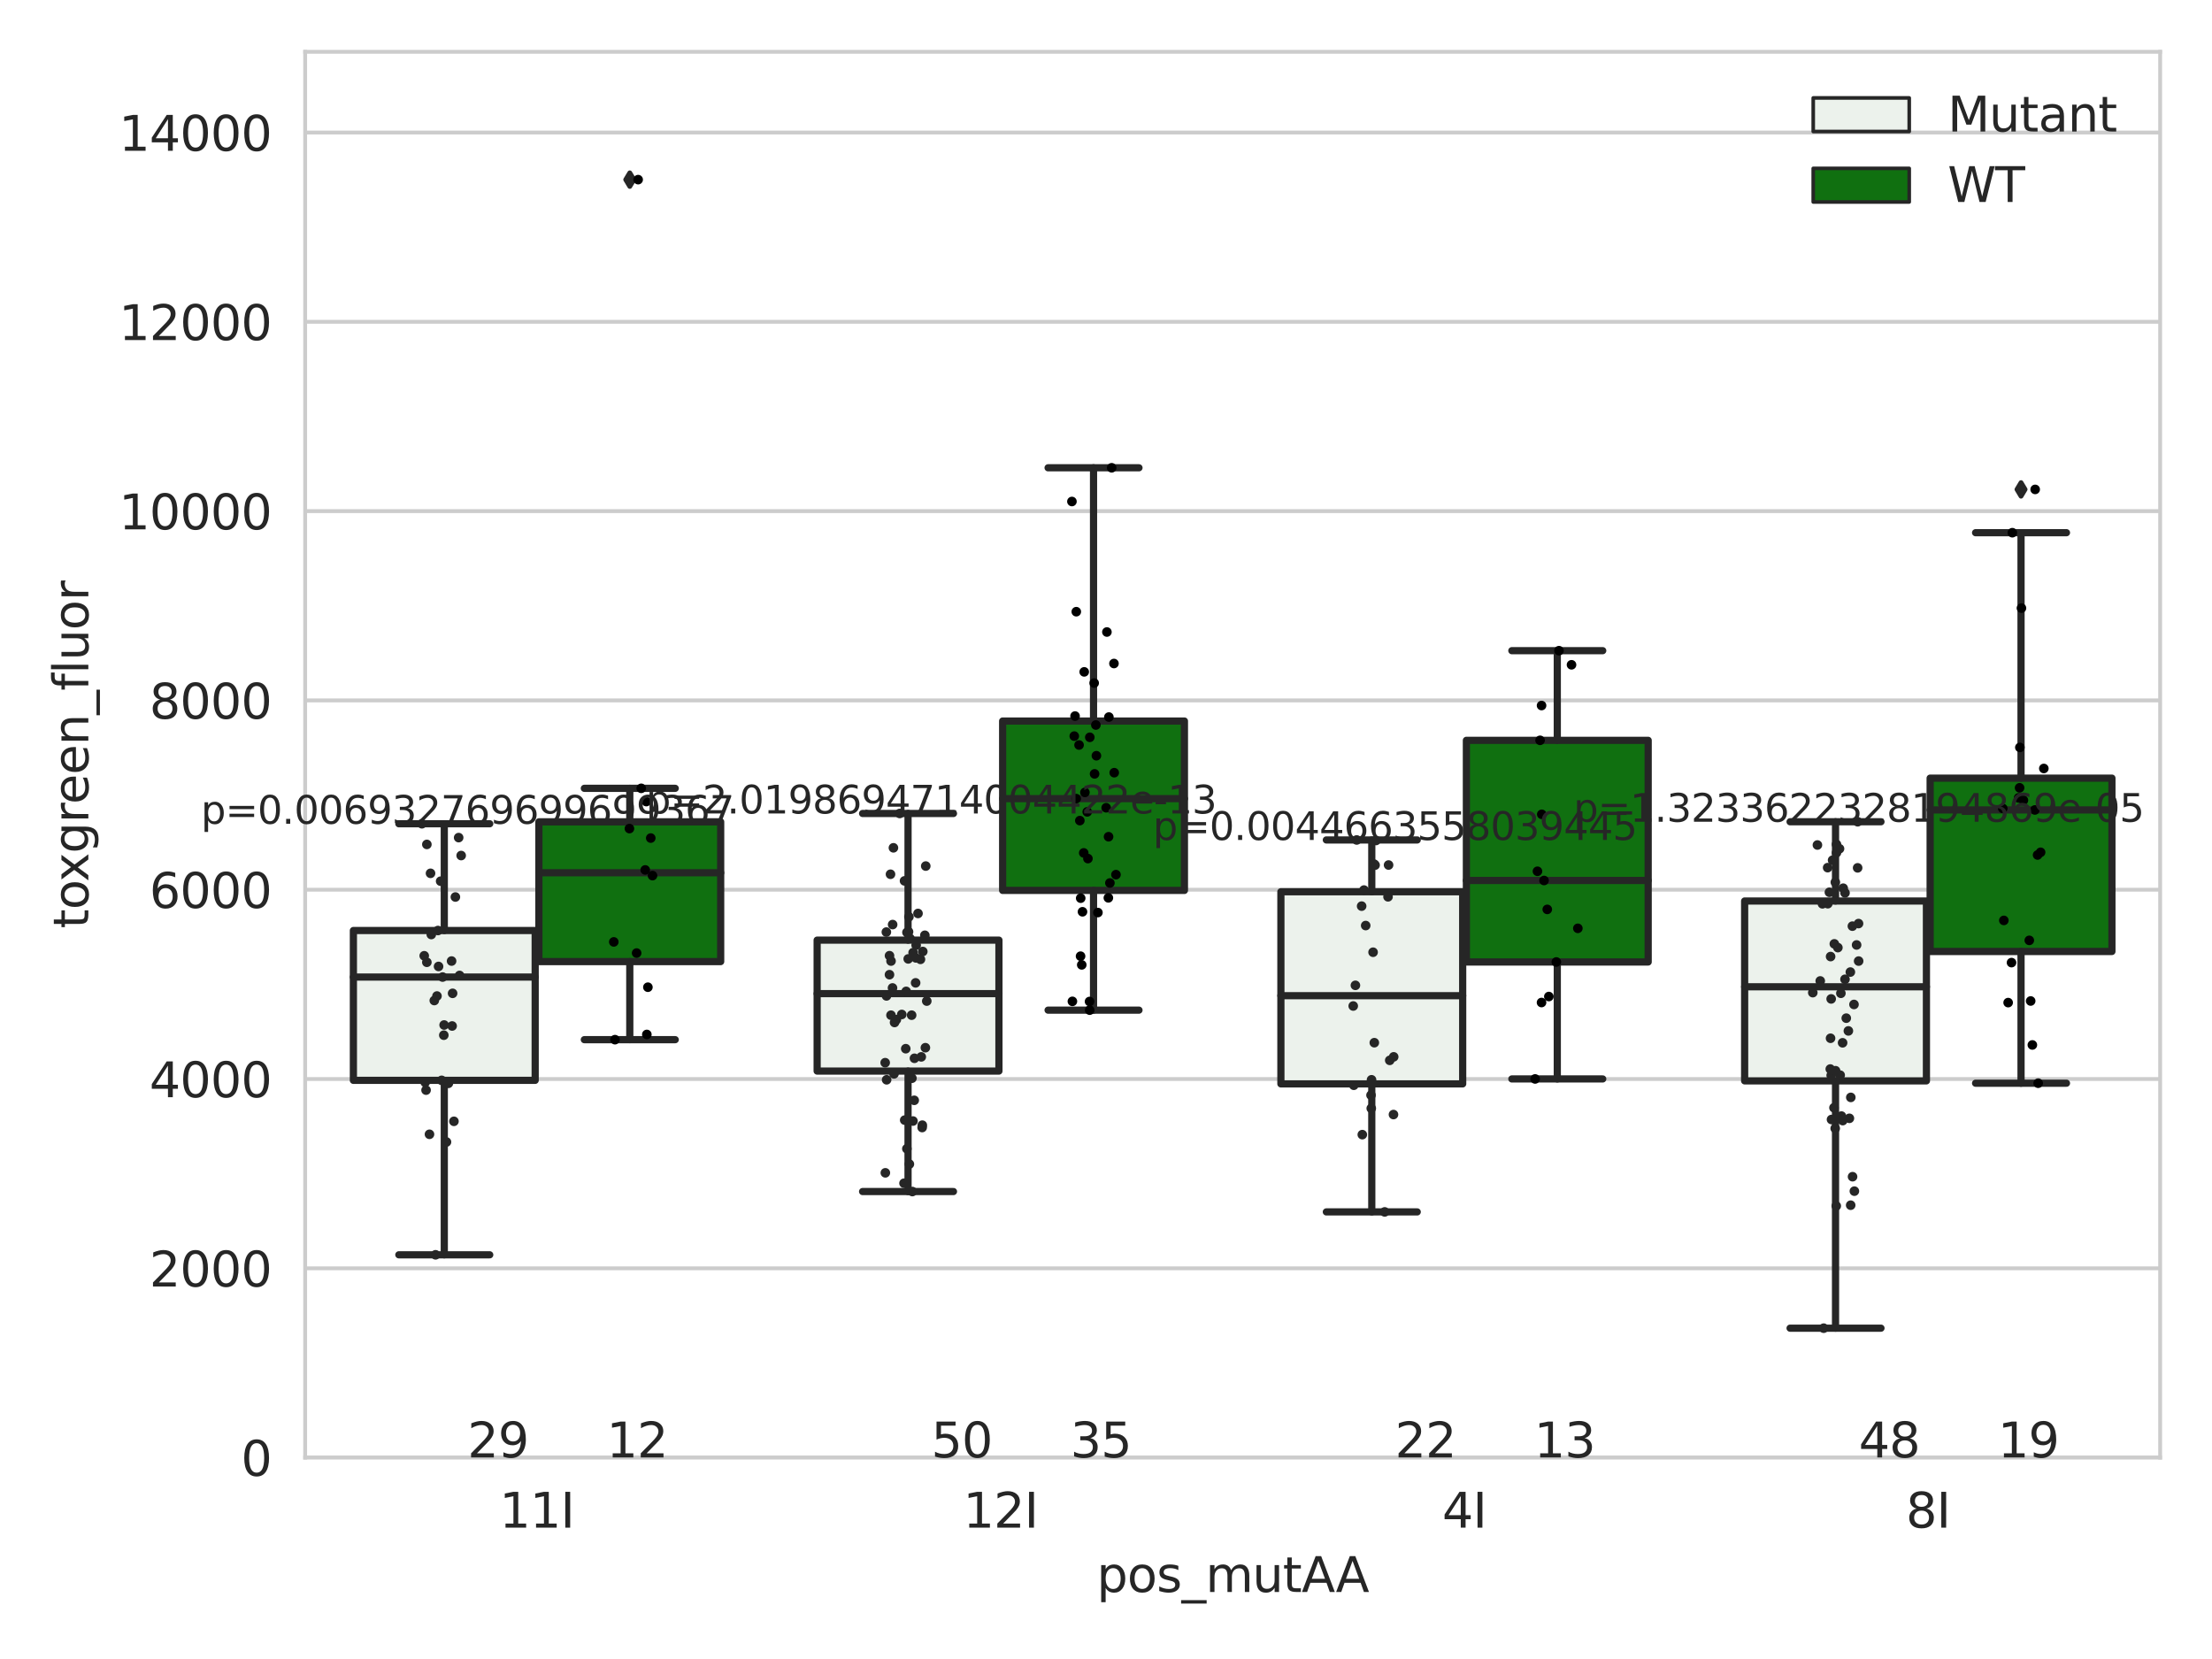 <?xml version="1.0" encoding="utf-8" standalone="no"?>
<!DOCTYPE svg PUBLIC "-//W3C//DTD SVG 1.1//EN"
  "http://www.w3.org/Graphics/SVG/1.1/DTD/svg11.dtd">
<svg xmlns:xlink="http://www.w3.org/1999/xlink" width="460.8pt" height="345.6pt" viewBox="0 0 460.8 345.6" xmlns="http://www.w3.org/2000/svg" version="1.1">
 <defs>
  <style type="text/css">*{stroke-linejoin: round; stroke-linecap: butt}</style>
 </defs>
 <g id="figure_1">
  <g id="patch_1">
   <path d="M 0 345.6 
L 460.8 345.6 
L 460.8 0 
L 0 0 
z
" style="fill: #ffffff"/>
  </g>
  <g id="axes_1">
   <g id="patch_2">
    <path d="M 63.571 303.64 
L 450 303.64 
L 450 10.8 
L 63.571 10.8 
z
" style="fill: #ffffff"/>
   </g>
   <g id="matplotlib.axis_1">
    <g id="xtick_1">
     <g id="text_1">
      <!-- 11I -->
      <g style="fill: #262626" transform="translate(104.037 318.238)scale(0.1 -0.1)">
       <defs>
        <path id="DejaVuSans-31" d="M 794 531 
L 1825 531 
L 1825 4091 
L 703 3866 
L 703 4441 
L 1819 4666 
L 2450 4666 
L 2450 531 
L 3481 531 
L 3481 0 
L 794 0 
L 794 531 
z
" transform="scale(0.016)"/>
        <path id="DejaVuSans-49" d="M 628 4666 
L 1259 4666 
L 1259 0 
L 628 0 
L 628 4666 
z
" transform="scale(0.016)"/>
       </defs>
       <use xlink:href="#DejaVuSans-31"/>
       <use xlink:href="#DejaVuSans-31" x="63.623"/>
       <use xlink:href="#DejaVuSans-49" x="127.246"/>
      </g>
     </g>
    </g>
    <g id="xtick_2">
     <g id="text_2">
      <!-- 12I -->
      <g style="fill: #262626" transform="translate(200.645 318.238)scale(0.1 -0.1)">
       <defs>
        <path id="DejaVuSans-32" d="M 1228 531 
L 3431 531 
L 3431 0 
L 469 0 
L 469 531 
Q 828 903 1448 1529 
Q 2069 2156 2228 2338 
Q 2531 2678 2651 2914 
Q 2772 3150 2772 3378 
Q 2772 3750 2511 3984 
Q 2250 4219 1831 4219 
Q 1534 4219 1204 4116 
Q 875 4013 500 3803 
L 500 4441 
Q 881 4594 1212 4672 
Q 1544 4750 1819 4750 
Q 2544 4750 2975 4387 
Q 3406 4025 3406 3419 
Q 3406 3131 3298 2873 
Q 3191 2616 2906 2266 
Q 2828 2175 2409 1742 
Q 1991 1309 1228 531 
z
" transform="scale(0.016)"/>
       </defs>
       <use xlink:href="#DejaVuSans-31"/>
       <use xlink:href="#DejaVuSans-32" x="63.623"/>
       <use xlink:href="#DejaVuSans-49" x="127.246"/>
      </g>
     </g>
    </g>
    <g id="xtick_3">
     <g id="text_3">
      <!-- 4I -->
      <g style="fill: #262626" transform="translate(300.433 318.238)scale(0.1 -0.1)">
       <defs>
        <path id="DejaVuSans-34" d="M 2419 4116 
L 825 1625 
L 2419 1625 
L 2419 4116 
z
M 2253 4666 
L 3047 4666 
L 3047 1625 
L 3713 1625 
L 3713 1100 
L 3047 1100 
L 3047 0 
L 2419 0 
L 2419 1100 
L 313 1100 
L 313 1709 
L 2253 4666 
z
" transform="scale(0.016)"/>
       </defs>
       <use xlink:href="#DejaVuSans-34"/>
       <use xlink:href="#DejaVuSans-49" x="63.623"/>
      </g>
     </g>
    </g>
    <g id="xtick_4">
     <g id="text_4">
      <!-- 8I -->
      <g style="fill: #262626" transform="translate(397.04 318.238)scale(0.1 -0.1)">
       <defs>
        <path id="DejaVuSans-38" d="M 2034 2216 
Q 1584 2216 1326 1975 
Q 1069 1734 1069 1313 
Q 1069 891 1326 650 
Q 1584 409 2034 409 
Q 2484 409 2743 651 
Q 3003 894 3003 1313 
Q 3003 1734 2745 1975 
Q 2488 2216 2034 2216 
z
M 1403 2484 
Q 997 2584 770 2862 
Q 544 3141 544 3541 
Q 544 4100 942 4425 
Q 1341 4750 2034 4750 
Q 2731 4750 3128 4425 
Q 3525 4100 3525 3541 
Q 3525 3141 3298 2862 
Q 3072 2584 2669 2484 
Q 3125 2378 3379 2068 
Q 3634 1759 3634 1313 
Q 3634 634 3220 271 
Q 2806 -91 2034 -91 
Q 1263 -91 848 271 
Q 434 634 434 1313 
Q 434 1759 690 2068 
Q 947 2378 1403 2484 
z
M 1172 3481 
Q 1172 3119 1398 2916 
Q 1625 2713 2034 2713 
Q 2441 2713 2670 2916 
Q 2900 3119 2900 3481 
Q 2900 3844 2670 4047 
Q 2441 4250 2034 4250 
Q 1625 4250 1398 4047 
Q 1172 3844 1172 3481 
z
" transform="scale(0.016)"/>
       </defs>
       <use xlink:href="#DejaVuSans-38"/>
       <use xlink:href="#DejaVuSans-49" x="63.623"/>
      </g>
     </g>
    </g>
    <g id="text_5">
     <!-- pos_mutAA -->
     <g style="fill: #262626" transform="translate(228.47 331.638)scale(0.1 -0.1)">
      <defs>
       <path id="DejaVuSans-70" d="M 1159 525 
L 1159 -1331 
L 581 -1331 
L 581 3500 
L 1159 3500 
L 1159 2969 
Q 1341 3281 1617 3432 
Q 1894 3584 2278 3584 
Q 2916 3584 3314 3078 
Q 3713 2572 3713 1747 
Q 3713 922 3314 415 
Q 2916 -91 2278 -91 
Q 1894 -91 1617 61 
Q 1341 213 1159 525 
z
M 3116 1747 
Q 3116 2381 2855 2742 
Q 2594 3103 2138 3103 
Q 1681 3103 1420 2742 
Q 1159 2381 1159 1747 
Q 1159 1113 1420 752 
Q 1681 391 2138 391 
Q 2594 391 2855 752 
Q 3116 1113 3116 1747 
z
" transform="scale(0.016)"/>
       <path id="DejaVuSans-6f" d="M 1959 3097 
Q 1497 3097 1228 2736 
Q 959 2375 959 1747 
Q 959 1119 1226 758 
Q 1494 397 1959 397 
Q 2419 397 2687 759 
Q 2956 1122 2956 1747 
Q 2956 2369 2687 2733 
Q 2419 3097 1959 3097 
z
M 1959 3584 
Q 2709 3584 3137 3096 
Q 3566 2609 3566 1747 
Q 3566 888 3137 398 
Q 2709 -91 1959 -91 
Q 1206 -91 779 398 
Q 353 888 353 1747 
Q 353 2609 779 3096 
Q 1206 3584 1959 3584 
z
" transform="scale(0.016)"/>
       <path id="DejaVuSans-73" d="M 2834 3397 
L 2834 2853 
Q 2591 2978 2328 3040 
Q 2066 3103 1784 3103 
Q 1356 3103 1142 2972 
Q 928 2841 928 2578 
Q 928 2378 1081 2264 
Q 1234 2150 1697 2047 
L 1894 2003 
Q 2506 1872 2764 1633 
Q 3022 1394 3022 966 
Q 3022 478 2636 193 
Q 2250 -91 1575 -91 
Q 1294 -91 989 -36 
Q 684 19 347 128 
L 347 722 
Q 666 556 975 473 
Q 1284 391 1588 391 
Q 1994 391 2212 530 
Q 2431 669 2431 922 
Q 2431 1156 2273 1281 
Q 2116 1406 1581 1522 
L 1381 1569 
Q 847 1681 609 1914 
Q 372 2147 372 2553 
Q 372 3047 722 3315 
Q 1072 3584 1716 3584 
Q 2034 3584 2315 3537 
Q 2597 3491 2834 3397 
z
" transform="scale(0.016)"/>
       <path id="DejaVuSans-5f" d="M 3263 -1063 
L 3263 -1509 
L -63 -1509 
L -63 -1063 
L 3263 -1063 
z
" transform="scale(0.016)"/>
       <path id="DejaVuSans-6d" d="M 3328 2828 
Q 3544 3216 3844 3400 
Q 4144 3584 4550 3584 
Q 5097 3584 5394 3201 
Q 5691 2819 5691 2113 
L 5691 0 
L 5113 0 
L 5113 2094 
Q 5113 2597 4934 2840 
Q 4756 3084 4391 3084 
Q 3944 3084 3684 2787 
Q 3425 2491 3425 1978 
L 3425 0 
L 2847 0 
L 2847 2094 
Q 2847 2600 2669 2842 
Q 2491 3084 2119 3084 
Q 1678 3084 1418 2786 
Q 1159 2488 1159 1978 
L 1159 0 
L 581 0 
L 581 3500 
L 1159 3500 
L 1159 2956 
Q 1356 3278 1631 3431 
Q 1906 3584 2284 3584 
Q 2666 3584 2933 3390 
Q 3200 3197 3328 2828 
z
" transform="scale(0.016)"/>
       <path id="DejaVuSans-75" d="M 544 1381 
L 544 3500 
L 1119 3500 
L 1119 1403 
Q 1119 906 1312 657 
Q 1506 409 1894 409 
Q 2359 409 2629 706 
Q 2900 1003 2900 1516 
L 2900 3500 
L 3475 3500 
L 3475 0 
L 2900 0 
L 2900 538 
Q 2691 219 2414 64 
Q 2138 -91 1772 -91 
Q 1169 -91 856 284 
Q 544 659 544 1381 
z
M 1991 3584 
L 1991 3584 
z
" transform="scale(0.016)"/>
       <path id="DejaVuSans-74" d="M 1172 4494 
L 1172 3500 
L 2356 3500 
L 2356 3053 
L 1172 3053 
L 1172 1153 
Q 1172 725 1289 603 
Q 1406 481 1766 481 
L 2356 481 
L 2356 0 
L 1766 0 
Q 1100 0 847 248 
Q 594 497 594 1153 
L 594 3053 
L 172 3053 
L 172 3500 
L 594 3500 
L 594 4494 
L 1172 4494 
z
" transform="scale(0.016)"/>
       <path id="DejaVuSans-41" d="M 2188 4044 
L 1331 1722 
L 3047 1722 
L 2188 4044 
z
M 1831 4666 
L 2547 4666 
L 4325 0 
L 3669 0 
L 3244 1197 
L 1141 1197 
L 716 0 
L 50 0 
L 1831 4666 
z
" transform="scale(0.016)"/>
      </defs>
      <use xlink:href="#DejaVuSans-70"/>
      <use xlink:href="#DejaVuSans-6f" x="63.477"/>
      <use xlink:href="#DejaVuSans-73" x="124.658"/>
      <use xlink:href="#DejaVuSans-5f" x="176.758"/>
      <use xlink:href="#DejaVuSans-6d" x="226.758"/>
      <use xlink:href="#DejaVuSans-75" x="324.17"/>
      <use xlink:href="#DejaVuSans-74" x="387.549"/>
      <use xlink:href="#DejaVuSans-41" x="426.758"/>
      <use xlink:href="#DejaVuSans-41" x="497.916"/>
     </g>
    </g>
   </g>
   <g id="matplotlib.axis_2">
    <g id="ytick_1">
     <g id="line2d_1">
      <path d="M 63.571 303.64 
L 450 303.64 
" clip-path="url(#p9040dcd1f0)" style="fill: none; stroke: #cccccc; stroke-width: 0.8; stroke-linecap: round"/>
     </g>
     <g id="text_6">
      <!-- 0 -->
      <g style="fill: #262626" transform="translate(50.209 307.439)scale(0.1 -0.1)">
       <defs>
        <path id="DejaVuSans-30" d="M 2034 4250 
Q 1547 4250 1301 3770 
Q 1056 3291 1056 2328 
Q 1056 1369 1301 889 
Q 1547 409 2034 409 
Q 2525 409 2770 889 
Q 3016 1369 3016 2328 
Q 3016 3291 2770 3770 
Q 2525 4250 2034 4250 
z
M 2034 4750 
Q 2819 4750 3233 4129 
Q 3647 3509 3647 2328 
Q 3647 1150 3233 529 
Q 2819 -91 2034 -91 
Q 1250 -91 836 529 
Q 422 1150 422 2328 
Q 422 3509 836 4129 
Q 1250 4750 2034 4750 
z
" transform="scale(0.016)"/>
       </defs>
       <use xlink:href="#DejaVuSans-30"/>
      </g>
     </g>
    </g>
    <g id="ytick_2">
     <g id="line2d_2">
      <path d="M 63.571 264.207 
L 450 264.207 
" clip-path="url(#p9040dcd1f0)" style="fill: none; stroke: #cccccc; stroke-width: 0.8; stroke-linecap: round"/>
     </g>
     <g id="text_7">
      <!-- 2000 -->
      <g style="fill: #262626" transform="translate(31.121 268.006)scale(0.1 -0.1)">
       <use xlink:href="#DejaVuSans-32"/>
       <use xlink:href="#DejaVuSans-30" x="63.623"/>
       <use xlink:href="#DejaVuSans-30" x="127.246"/>
       <use xlink:href="#DejaVuSans-30" x="190.869"/>
      </g>
     </g>
    </g>
    <g id="ytick_3">
     <g id="line2d_3">
      <path d="M 63.571 224.774 
L 450 224.774 
" clip-path="url(#p9040dcd1f0)" style="fill: none; stroke: #cccccc; stroke-width: 0.8; stroke-linecap: round"/>
     </g>
     <g id="text_8">
      <!-- 4000 -->
      <g style="fill: #262626" transform="translate(31.121 228.573)scale(0.1 -0.1)">
       <use xlink:href="#DejaVuSans-34"/>
       <use xlink:href="#DejaVuSans-30" x="63.623"/>
       <use xlink:href="#DejaVuSans-30" x="127.246"/>
       <use xlink:href="#DejaVuSans-30" x="190.869"/>
      </g>
     </g>
    </g>
    <g id="ytick_4">
     <g id="line2d_4">
      <path d="M 63.571 185.341 
L 450 185.341 
" clip-path="url(#p9040dcd1f0)" style="fill: none; stroke: #cccccc; stroke-width: 0.8; stroke-linecap: round"/>
     </g>
     <g id="text_9">
      <!-- 6000 -->
      <g style="fill: #262626" transform="translate(31.121 189.14)scale(0.1 -0.1)">
       <defs>
        <path id="DejaVuSans-36" d="M 2113 2584 
Q 1688 2584 1439 2293 
Q 1191 2003 1191 1497 
Q 1191 994 1439 701 
Q 1688 409 2113 409 
Q 2538 409 2786 701 
Q 3034 994 3034 1497 
Q 3034 2003 2786 2293 
Q 2538 2584 2113 2584 
z
M 3366 4563 
L 3366 3988 
Q 3128 4100 2886 4159 
Q 2644 4219 2406 4219 
Q 1781 4219 1451 3797 
Q 1122 3375 1075 2522 
Q 1259 2794 1537 2939 
Q 1816 3084 2150 3084 
Q 2853 3084 3261 2657 
Q 3669 2231 3669 1497 
Q 3669 778 3244 343 
Q 2819 -91 2113 -91 
Q 1303 -91 875 529 
Q 447 1150 447 2328 
Q 447 3434 972 4092 
Q 1497 4750 2381 4750 
Q 2619 4750 2861 4703 
Q 3103 4656 3366 4563 
z
" transform="scale(0.016)"/>
       </defs>
       <use xlink:href="#DejaVuSans-36"/>
       <use xlink:href="#DejaVuSans-30" x="63.623"/>
       <use xlink:href="#DejaVuSans-30" x="127.246"/>
       <use xlink:href="#DejaVuSans-30" x="190.869"/>
      </g>
     </g>
    </g>
    <g id="ytick_5">
     <g id="line2d_5">
      <path d="M 63.571 145.908 
L 450 145.908 
" clip-path="url(#p9040dcd1f0)" style="fill: none; stroke: #cccccc; stroke-width: 0.8; stroke-linecap: round"/>
     </g>
     <g id="text_10">
      <!-- 8000 -->
      <g style="fill: #262626" transform="translate(31.121 149.707)scale(0.1 -0.1)">
       <use xlink:href="#DejaVuSans-38"/>
       <use xlink:href="#DejaVuSans-30" x="63.623"/>
       <use xlink:href="#DejaVuSans-30" x="127.246"/>
       <use xlink:href="#DejaVuSans-30" x="190.869"/>
      </g>
     </g>
    </g>
    <g id="ytick_6">
     <g id="line2d_6">
      <path d="M 63.571 106.475 
L 450 106.475 
" clip-path="url(#p9040dcd1f0)" style="fill: none; stroke: #cccccc; stroke-width: 0.8; stroke-linecap: round"/>
     </g>
     <g id="text_11">
      <!-- 10000 -->
      <g style="fill: #262626" transform="translate(24.759 110.274)scale(0.1 -0.1)">
       <use xlink:href="#DejaVuSans-31"/>
       <use xlink:href="#DejaVuSans-30" x="63.623"/>
       <use xlink:href="#DejaVuSans-30" x="127.246"/>
       <use xlink:href="#DejaVuSans-30" x="190.869"/>
       <use xlink:href="#DejaVuSans-30" x="254.492"/>
      </g>
     </g>
    </g>
    <g id="ytick_7">
     <g id="line2d_7">
      <path d="M 63.571 67.042 
L 450 67.042 
" clip-path="url(#p9040dcd1f0)" style="fill: none; stroke: #cccccc; stroke-width: 0.8; stroke-linecap: round"/>
     </g>
     <g id="text_12">
      <!-- 12000 -->
      <g style="fill: #262626" transform="translate(24.759 70.841)scale(0.1 -0.1)">
       <use xlink:href="#DejaVuSans-31"/>
       <use xlink:href="#DejaVuSans-32" x="63.623"/>
       <use xlink:href="#DejaVuSans-30" x="127.246"/>
       <use xlink:href="#DejaVuSans-30" x="190.869"/>
       <use xlink:href="#DejaVuSans-30" x="254.492"/>
      </g>
     </g>
    </g>
    <g id="ytick_8">
     <g id="line2d_8">
      <path d="M 63.571 27.609 
L 450 27.609 
" clip-path="url(#p9040dcd1f0)" style="fill: none; stroke: #cccccc; stroke-width: 0.8; stroke-linecap: round"/>
     </g>
     <g id="text_13">
      <!-- 14000 -->
      <g style="fill: #262626" transform="translate(24.759 31.408)scale(0.1 -0.1)">
       <use xlink:href="#DejaVuSans-31"/>
       <use xlink:href="#DejaVuSans-34" x="63.623"/>
       <use xlink:href="#DejaVuSans-30" x="127.246"/>
       <use xlink:href="#DejaVuSans-30" x="190.869"/>
       <use xlink:href="#DejaVuSans-30" x="254.492"/>
      </g>
     </g>
    </g>
    <g id="text_14">
     <!-- toxgreen_fluor -->
     <g style="fill: #262626" transform="translate(18.401 193.415)rotate(-90)scale(0.1 -0.1)">
      <defs>
       <path id="DejaVuSans-78" d="M 3513 3500 
L 2247 1797 
L 3578 0 
L 2900 0 
L 1881 1375 
L 863 0 
L 184 0 
L 1544 1831 
L 300 3500 
L 978 3500 
L 1906 2253 
L 2834 3500 
L 3513 3500 
z
" transform="scale(0.016)"/>
       <path id="DejaVuSans-67" d="M 2906 1791 
Q 2906 2416 2648 2759 
Q 2391 3103 1925 3103 
Q 1463 3103 1205 2759 
Q 947 2416 947 1791 
Q 947 1169 1205 825 
Q 1463 481 1925 481 
Q 2391 481 2648 825 
Q 2906 1169 2906 1791 
z
M 3481 434 
Q 3481 -459 3084 -895 
Q 2688 -1331 1869 -1331 
Q 1566 -1331 1297 -1286 
Q 1028 -1241 775 -1147 
L 775 -588 
Q 1028 -725 1275 -790 
Q 1522 -856 1778 -856 
Q 2344 -856 2625 -561 
Q 2906 -266 2906 331 
L 2906 616 
Q 2728 306 2450 153 
Q 2172 0 1784 0 
Q 1141 0 747 490 
Q 353 981 353 1791 
Q 353 2603 747 3093 
Q 1141 3584 1784 3584 
Q 2172 3584 2450 3431 
Q 2728 3278 2906 2969 
L 2906 3500 
L 3481 3500 
L 3481 434 
z
" transform="scale(0.016)"/>
       <path id="DejaVuSans-72" d="M 2631 2963 
Q 2534 3019 2420 3045 
Q 2306 3072 2169 3072 
Q 1681 3072 1420 2755 
Q 1159 2438 1159 1844 
L 1159 0 
L 581 0 
L 581 3500 
L 1159 3500 
L 1159 2956 
Q 1341 3275 1631 3429 
Q 1922 3584 2338 3584 
Q 2397 3584 2469 3576 
Q 2541 3569 2628 3553 
L 2631 2963 
z
" transform="scale(0.016)"/>
       <path id="DejaVuSans-65" d="M 3597 1894 
L 3597 1613 
L 953 1613 
Q 991 1019 1311 708 
Q 1631 397 2203 397 
Q 2534 397 2845 478 
Q 3156 559 3463 722 
L 3463 178 
Q 3153 47 2828 -22 
Q 2503 -91 2169 -91 
Q 1331 -91 842 396 
Q 353 884 353 1716 
Q 353 2575 817 3079 
Q 1281 3584 2069 3584 
Q 2775 3584 3186 3129 
Q 3597 2675 3597 1894 
z
M 3022 2063 
Q 3016 2534 2758 2815 
Q 2500 3097 2075 3097 
Q 1594 3097 1305 2825 
Q 1016 2553 972 2059 
L 3022 2063 
z
" transform="scale(0.016)"/>
       <path id="DejaVuSans-6e" d="M 3513 2113 
L 3513 0 
L 2938 0 
L 2938 2094 
Q 2938 2591 2744 2837 
Q 2550 3084 2163 3084 
Q 1697 3084 1428 2787 
Q 1159 2491 1159 1978 
L 1159 0 
L 581 0 
L 581 3500 
L 1159 3500 
L 1159 2956 
Q 1366 3272 1645 3428 
Q 1925 3584 2291 3584 
Q 2894 3584 3203 3211 
Q 3513 2838 3513 2113 
z
" transform="scale(0.016)"/>
       <path id="DejaVuSans-66" d="M 2375 4863 
L 2375 4384 
L 1825 4384 
Q 1516 4384 1395 4259 
Q 1275 4134 1275 3809 
L 1275 3500 
L 2222 3500 
L 2222 3053 
L 1275 3053 
L 1275 0 
L 697 0 
L 697 3053 
L 147 3053 
L 147 3500 
L 697 3500 
L 697 3744 
Q 697 4328 969 4595 
Q 1241 4863 1831 4863 
L 2375 4863 
z
" transform="scale(0.016)"/>
       <path id="DejaVuSans-6c" d="M 603 4863 
L 1178 4863 
L 1178 0 
L 603 0 
L 603 4863 
z
" transform="scale(0.016)"/>
      </defs>
      <use xlink:href="#DejaVuSans-74"/>
      <use xlink:href="#DejaVuSans-6f" x="39.209"/>
      <use xlink:href="#DejaVuSans-78" x="97.266"/>
      <use xlink:href="#DejaVuSans-67" x="156.445"/>
      <use xlink:href="#DejaVuSans-72" x="219.922"/>
      <use xlink:href="#DejaVuSans-65" x="258.785"/>
      <use xlink:href="#DejaVuSans-65" x="320.309"/>
      <use xlink:href="#DejaVuSans-6e" x="381.832"/>
      <use xlink:href="#DejaVuSans-5f" x="445.211"/>
      <use xlink:href="#DejaVuSans-66" x="495.211"/>
      <use xlink:href="#DejaVuSans-6c" x="530.416"/>
      <use xlink:href="#DejaVuSans-75" x="558.199"/>
      <use xlink:href="#DejaVuSans-6f" x="621.578"/>
      <use xlink:href="#DejaVuSans-72" x="682.76"/>
     </g>
    </g>
   </g>
   <g id="patch_3">
    <path d="M 73.618 225.057 
L 111.488 225.057 
L 111.488 193.845 
L 73.618 193.845 
L 73.618 225.057 
z
" clip-path="url(#p9040dcd1f0)" style="fill: #ecf2ec; stroke: #262626; stroke-width: 1.5; stroke-linejoin: miter"/>
   </g>
   <g id="patch_4">
    <path d="M 112.261 200.319 
L 150.131 200.319 
L 150.131 171.202 
L 112.261 171.202 
L 112.261 200.319 
z
" clip-path="url(#p9040dcd1f0)" style="fill: #107010; stroke: #262626; stroke-width: 1.5; stroke-linejoin: miter"/>
   </g>
   <g id="patch_5">
    <path d="M 170.226 223.125 
L 208.096 223.125 
L 208.096 195.846 
L 170.226 195.846 
L 170.226 223.125 
z
" clip-path="url(#p9040dcd1f0)" style="fill: #ecf2ec; stroke: #262626; stroke-width: 1.5; stroke-linejoin: miter"/>
   </g>
   <g id="patch_6">
    <path d="M 208.868 185.491 
L 246.738 185.491 
L 246.738 150.204 
L 208.868 150.204 
L 208.868 185.491 
z
" clip-path="url(#p9040dcd1f0)" style="fill: #107010; stroke: #262626; stroke-width: 1.5; stroke-linejoin: miter"/>
   </g>
   <g id="patch_7">
    <path d="M 266.833 225.793 
L 304.703 225.793 
L 304.703 185.767 
L 266.833 185.767 
L 266.833 225.793 
z
" clip-path="url(#p9040dcd1f0)" style="fill: #ecf2ec; stroke: #262626; stroke-width: 1.5; stroke-linejoin: miter"/>
   </g>
   <g id="patch_8">
    <path d="M 305.476 200.399 
L 343.346 200.399 
L 343.346 154.224 
L 305.476 154.224 
L 305.476 200.399 
z
" clip-path="url(#p9040dcd1f0)" style="fill: #107010; stroke: #262626; stroke-width: 1.5; stroke-linejoin: miter"/>
   </g>
   <g id="patch_9">
    <path d="M 363.44 225.164 
L 401.31 225.164 
L 401.31 187.694 
L 363.44 187.694 
L 363.44 225.164 
z
" clip-path="url(#p9040dcd1f0)" style="fill: #ecf2ec; stroke: #262626; stroke-width: 1.5; stroke-linejoin: miter"/>
   </g>
   <g id="patch_10">
    <path d="M 402.083 198.212 
L 439.953 198.212 
L 439.953 162.1 
L 402.083 162.1 
L 402.083 198.212 
z
" clip-path="url(#p9040dcd1f0)" style="fill: #107010; stroke: #262626; stroke-width: 1.5; stroke-linejoin: miter"/>
   </g>
   <g id="patch_11">
    <path d="M 111.875 303.64 
L 111.875 303.64 
L 111.875 303.64 
L 111.875 303.64 
z
" clip-path="url(#p9040dcd1f0)" style="fill: #ecf2ec; stroke: #262626; stroke-width: 0.75; stroke-linejoin: miter"/>
   </g>
   <g id="patch_12">
    <path d="M 111.875 303.64 
L 111.875 303.64 
L 111.875 303.64 
L 111.875 303.64 
z
" clip-path="url(#p9040dcd1f0)" style="fill: #107010; stroke: #262626; stroke-width: 0.75; stroke-linejoin: miter"/>
   </g>
   <g id="PathCollection_1"/>
   <g id="PathCollection_2"/>
   <g id="line2d_9">
    <path d="M 92.553 225.057 
L 92.553 261.399 
" clip-path="url(#p9040dcd1f0)" style="fill: none; stroke: #262626; stroke-width: 1.5; stroke-linecap: round"/>
   </g>
   <g id="line2d_10">
    <path d="M 92.553 193.845 
L 92.553 171.605 
" clip-path="url(#p9040dcd1f0)" style="fill: none; stroke: #262626; stroke-width: 1.5; stroke-linecap: round"/>
   </g>
   <g id="line2d_11">
    <path d="M 83.086 261.399 
L 102.021 261.399 
" clip-path="url(#p9040dcd1f0)" style="fill: none; stroke: #262626; stroke-width: 1.5; stroke-linecap: round"/>
   </g>
   <g id="line2d_12">
    <path d="M 83.086 171.605 
L 102.021 171.605 
" clip-path="url(#p9040dcd1f0)" style="fill: none; stroke: #262626; stroke-width: 1.5; stroke-linecap: round"/>
   </g>
   <g id="line2d_13"/>
   <g id="line2d_14">
    <path d="M 131.196 200.319 
L 131.196 216.582 
" clip-path="url(#p9040dcd1f0)" style="fill: none; stroke: #262626; stroke-width: 1.5; stroke-linecap: round"/>
   </g>
   <g id="line2d_15">
    <path d="M 131.196 171.202 
L 131.196 164.223 
" clip-path="url(#p9040dcd1f0)" style="fill: none; stroke: #262626; stroke-width: 1.5; stroke-linecap: round"/>
   </g>
   <g id="line2d_16">
    <path d="M 121.729 216.582 
L 140.664 216.582 
" clip-path="url(#p9040dcd1f0)" style="fill: none; stroke: #262626; stroke-width: 1.5; stroke-linecap: round"/>
   </g>
   <g id="line2d_17">
    <path d="M 121.729 164.223 
L 140.664 164.223 
" clip-path="url(#p9040dcd1f0)" style="fill: none; stroke: #262626; stroke-width: 1.5; stroke-linecap: round"/>
   </g>
   <g id="line2d_18">
    <defs>
     <path id="m1b74c79840" d="M -0 1.414 
L 0.849 0 
L 0 -1.414 
L -0.849 -0 
z
" style="stroke: #262626; stroke-linejoin: miter"/>
    </defs>
    <g clip-path="url(#p9040dcd1f0)">
     <use xlink:href="#m1b74c79840" x="131.196" y="37.422" style="fill: #262626; stroke: #262626; stroke-linejoin: miter"/>
    </g>
   </g>
   <g id="line2d_19">
    <path d="M 189.161 223.125 
L 189.161 248.221 
" clip-path="url(#p9040dcd1f0)" style="fill: none; stroke: #262626; stroke-width: 1.5; stroke-linecap: round"/>
   </g>
   <g id="line2d_20">
    <path d="M 189.161 195.846 
L 189.161 169.462 
" clip-path="url(#p9040dcd1f0)" style="fill: none; stroke: #262626; stroke-width: 1.5; stroke-linecap: round"/>
   </g>
   <g id="line2d_21">
    <path d="M 179.693 248.221 
L 198.628 248.221 
" clip-path="url(#p9040dcd1f0)" style="fill: none; stroke: #262626; stroke-width: 1.5; stroke-linecap: round"/>
   </g>
   <g id="line2d_22">
    <path d="M 179.693 169.462 
L 198.628 169.462 
" clip-path="url(#p9040dcd1f0)" style="fill: none; stroke: #262626; stroke-width: 1.5; stroke-linecap: round"/>
   </g>
   <g id="line2d_23"/>
   <g id="line2d_24">
    <path d="M 227.803 185.491 
L 227.803 210.432 
" clip-path="url(#p9040dcd1f0)" style="fill: none; stroke: #262626; stroke-width: 1.5; stroke-linecap: round"/>
   </g>
   <g id="line2d_25">
    <path d="M 227.803 150.204 
L 227.803 97.449 
" clip-path="url(#p9040dcd1f0)" style="fill: none; stroke: #262626; stroke-width: 1.5; stroke-linecap: round"/>
   </g>
   <g id="line2d_26">
    <path d="M 218.336 210.432 
L 237.271 210.432 
" clip-path="url(#p9040dcd1f0)" style="fill: none; stroke: #262626; stroke-width: 1.5; stroke-linecap: round"/>
   </g>
   <g id="line2d_27">
    <path d="M 218.336 97.449 
L 237.271 97.449 
" clip-path="url(#p9040dcd1f0)" style="fill: none; stroke: #262626; stroke-width: 1.5; stroke-linecap: round"/>
   </g>
   <g id="line2d_28"/>
   <g id="line2d_29">
    <path d="M 285.768 225.793 
L 285.768 252.462 
" clip-path="url(#p9040dcd1f0)" style="fill: none; stroke: #262626; stroke-width: 1.5; stroke-linecap: round"/>
   </g>
   <g id="line2d_30">
    <path d="M 285.768 185.767 
L 285.768 174.979 
" clip-path="url(#p9040dcd1f0)" style="fill: none; stroke: #262626; stroke-width: 1.5; stroke-linecap: round"/>
   </g>
   <g id="line2d_31">
    <path d="M 276.3 252.462 
L 295.235 252.462 
" clip-path="url(#p9040dcd1f0)" style="fill: none; stroke: #262626; stroke-width: 1.5; stroke-linecap: round"/>
   </g>
   <g id="line2d_32">
    <path d="M 276.3 174.979 
L 295.235 174.979 
" clip-path="url(#p9040dcd1f0)" style="fill: none; stroke: #262626; stroke-width: 1.5; stroke-linecap: round"/>
   </g>
   <g id="line2d_33"/>
   <g id="line2d_34">
    <path d="M 324.411 200.399 
L 324.411 224.763 
" clip-path="url(#p9040dcd1f0)" style="fill: none; stroke: #262626; stroke-width: 1.5; stroke-linecap: round"/>
   </g>
   <g id="line2d_35">
    <path d="M 324.411 154.224 
L 324.411 135.547 
" clip-path="url(#p9040dcd1f0)" style="fill: none; stroke: #262626; stroke-width: 1.5; stroke-linecap: round"/>
   </g>
   <g id="line2d_36">
    <path d="M 314.943 224.763 
L 333.878 224.763 
" clip-path="url(#p9040dcd1f0)" style="fill: none; stroke: #262626; stroke-width: 1.5; stroke-linecap: round"/>
   </g>
   <g id="line2d_37">
    <path d="M 314.943 135.547 
L 333.878 135.547 
" clip-path="url(#p9040dcd1f0)" style="fill: none; stroke: #262626; stroke-width: 1.5; stroke-linecap: round"/>
   </g>
   <g id="line2d_38"/>
   <g id="line2d_39">
    <path d="M 382.375 225.164 
L 382.375 276.684 
" clip-path="url(#p9040dcd1f0)" style="fill: none; stroke: #262626; stroke-width: 1.5; stroke-linecap: round"/>
   </g>
   <g id="line2d_40">
    <path d="M 382.375 187.694 
L 382.375 171.186 
" clip-path="url(#p9040dcd1f0)" style="fill: none; stroke: #262626; stroke-width: 1.5; stroke-linecap: round"/>
   </g>
   <g id="line2d_41">
    <path d="M 372.907 276.684 
L 391.842 276.684 
" clip-path="url(#p9040dcd1f0)" style="fill: none; stroke: #262626; stroke-width: 1.5; stroke-linecap: round"/>
   </g>
   <g id="line2d_42">
    <path d="M 372.907 171.186 
L 391.842 171.186 
" clip-path="url(#p9040dcd1f0)" style="fill: none; stroke: #262626; stroke-width: 1.5; stroke-linecap: round"/>
   </g>
   <g id="line2d_43"/>
   <g id="line2d_44">
    <path d="M 421.018 198.212 
L 421.018 225.652 
" clip-path="url(#p9040dcd1f0)" style="fill: none; stroke: #262626; stroke-width: 1.5; stroke-linecap: round"/>
   </g>
   <g id="line2d_45">
    <path d="M 421.018 162.1 
L 421.018 110.971 
" clip-path="url(#p9040dcd1f0)" style="fill: none; stroke: #262626; stroke-width: 1.5; stroke-linecap: round"/>
   </g>
   <g id="line2d_46">
    <path d="M 411.55 225.652 
L 430.485 225.652 
" clip-path="url(#p9040dcd1f0)" style="fill: none; stroke: #262626; stroke-width: 1.5; stroke-linecap: round"/>
   </g>
   <g id="line2d_47">
    <path d="M 411.55 110.971 
L 430.485 110.971 
" clip-path="url(#p9040dcd1f0)" style="fill: none; stroke: #262626; stroke-width: 1.5; stroke-linecap: round"/>
   </g>
   <g id="line2d_48">
    <g clip-path="url(#p9040dcd1f0)">
     <use xlink:href="#m1b74c79840" x="421.018" y="101.953" style="fill: #262626; stroke: #262626; stroke-linejoin: miter"/>
    </g>
   </g>
   <g id="line2d_49">
    <path d="M 73.618 203.539 
L 111.488 203.539 
" clip-path="url(#p9040dcd1f0)" style="fill: none; stroke: #262626; stroke-width: 1.5; stroke-linecap: round"/>
   </g>
   <g id="line2d_50">
    <path d="M 112.261 181.815 
L 150.131 181.815 
" clip-path="url(#p9040dcd1f0)" style="fill: none; stroke: #262626; stroke-width: 1.5; stroke-linecap: round"/>
   </g>
   <g id="line2d_51">
    <path d="M 170.226 206.994 
L 208.096 206.994 
" clip-path="url(#p9040dcd1f0)" style="fill: none; stroke: #262626; stroke-width: 1.5; stroke-linecap: round"/>
   </g>
   <g id="line2d_52">
    <path d="M 208.868 166.369 
L 246.738 166.369 
" clip-path="url(#p9040dcd1f0)" style="fill: none; stroke: #262626; stroke-width: 1.5; stroke-linecap: round"/>
   </g>
   <g id="line2d_53">
    <path d="M 266.833 207.416 
L 304.703 207.416 
" clip-path="url(#p9040dcd1f0)" style="fill: none; stroke: #262626; stroke-width: 1.5; stroke-linecap: round"/>
   </g>
   <g id="line2d_54">
    <path d="M 305.476 183.423 
L 343.346 183.423 
" clip-path="url(#p9040dcd1f0)" style="fill: none; stroke: #262626; stroke-width: 1.5; stroke-linecap: round"/>
   </g>
   <g id="line2d_55">
    <path d="M 363.44 205.567 
L 401.31 205.567 
" clip-path="url(#p9040dcd1f0)" style="fill: none; stroke: #262626; stroke-width: 1.5; stroke-linecap: round"/>
   </g>
   <g id="line2d_56">
    <path d="M 402.083 168.73 
L 439.953 168.73 
" clip-path="url(#p9040dcd1f0)" style="fill: none; stroke: #262626; stroke-width: 1.5; stroke-linecap: round"/>
   </g>
   <g id="patch_13">
    <path d="M 63.571 303.64 
L 63.571 10.8 
" style="fill: none; stroke: #cccccc; stroke-width: 0.8; stroke-linejoin: miter; stroke-linecap: square"/>
   </g>
   <g id="patch_14">
    <path d="M 450 303.64 
L 450 10.8 
" style="fill: none; stroke: #cccccc; stroke-width: 0.8; stroke-linejoin: miter; stroke-linecap: square"/>
   </g>
   <g id="patch_15">
    <path d="M 63.571 303.64 
L 450 303.64 
" style="fill: none; stroke: #cccccc; stroke-width: 0.8; stroke-linejoin: miter; stroke-linecap: square"/>
   </g>
   <g id="patch_16">
    <path d="M 63.571 10.8 
L 450 10.8 
" style="fill: none; stroke: #cccccc; stroke-width: 0.8; stroke-linejoin: miter; stroke-linecap: square"/>
   </g>
   <g id="PathCollection_3">
    <defs>
     <path id="C0_0_eb2cfdcb4b" d="M 0 1 
C 0.265 1 0.52 0.895 0.707 0.707 
C 0.895 0.52 1 0.265 1 -0 
C 1 -0.265 0.895 -0.52 0.707 -0.707 
C 0.52 -0.895 0.265 -1 0 -1 
C -0.265 -1 -0.52 -0.895 -0.707 -0.707 
C -0.895 -0.52 -1 -0.265 -1 0 
C -1 0.265 -0.895 0.52 -0.707 0.707 
C -0.52 0.895 -0.265 1 0 1 
z
"/>
    </defs>
    <g clip-path="url(#p9040dcd1f0)">
     <use xlink:href="#C0_0_eb2cfdcb4b" x="89.469" y="236.294" style="fill: #262626"/>
    </g>
    <g clip-path="url(#p9040dcd1f0)">
     <use xlink:href="#C0_0_eb2cfdcb4b" x="93.01" y="237.901" style="fill: #262626"/>
    </g>
    <g clip-path="url(#p9040dcd1f0)">
     <use xlink:href="#C0_0_eb2cfdcb4b" x="94.187" y="213.732" style="fill: #262626"/>
    </g>
    <g clip-path="url(#p9040dcd1f0)">
     <use xlink:href="#C0_0_eb2cfdcb4b" x="88.758" y="227.092" style="fill: #262626"/>
    </g>
    <g clip-path="url(#p9040dcd1f0)">
     <use xlink:href="#C0_0_eb2cfdcb4b" x="88.923" y="175.908" style="fill: #262626"/>
    </g>
    <g clip-path="url(#p9040dcd1f0)">
     <use xlink:href="#C0_0_eb2cfdcb4b" x="92.204" y="203.539" style="fill: #262626"/>
    </g>
    <g clip-path="url(#p9040dcd1f0)">
     <use xlink:href="#C0_0_eb2cfdcb4b" x="89.847" y="194.676" style="fill: #262626"/>
    </g>
    <g clip-path="url(#p9040dcd1f0)">
     <use xlink:href="#C0_0_eb2cfdcb4b" x="88.921" y="200.46" style="fill: #262626"/>
    </g>
    <g clip-path="url(#p9040dcd1f0)">
     <use xlink:href="#C0_0_eb2cfdcb4b" x="93.41" y="225.677" style="fill: #262626"/>
    </g>
    <g clip-path="url(#p9040dcd1f0)">
     <use xlink:href="#C0_0_eb2cfdcb4b" x="94.073" y="200.203" style="fill: #262626"/>
    </g>
    <g clip-path="url(#p9040dcd1f0)">
     <use xlink:href="#C0_0_eb2cfdcb4b" x="91.359" y="201.329" style="fill: #262626"/>
    </g>
    <g clip-path="url(#p9040dcd1f0)">
     <use xlink:href="#C0_0_eb2cfdcb4b" x="88.579" y="225.468" style="fill: #262626"/>
    </g>
    <g clip-path="url(#p9040dcd1f0)">
     <use xlink:href="#C0_0_eb2cfdcb4b" x="89.687" y="181.929" style="fill: #262626"/>
    </g>
    <g clip-path="url(#p9040dcd1f0)">
     <use xlink:href="#C0_0_eb2cfdcb4b" x="95.546" y="174.489" style="fill: #262626"/>
    </g>
    <g clip-path="url(#p9040dcd1f0)">
     <use xlink:href="#C0_0_eb2cfdcb4b" x="91.795" y="183.569" style="fill: #262626"/>
    </g>
    <g clip-path="url(#p9040dcd1f0)">
     <use xlink:href="#C0_0_eb2cfdcb4b" x="95.734" y="203.205" style="fill: #262626"/>
    </g>
    <g clip-path="url(#p9040dcd1f0)">
     <use xlink:href="#C0_0_eb2cfdcb4b" x="92.52" y="213.528" style="fill: #262626"/>
    </g>
    <g clip-path="url(#p9040dcd1f0)">
     <use xlink:href="#C0_0_eb2cfdcb4b" x="94.284" y="206.929" style="fill: #262626"/>
    </g>
    <g clip-path="url(#p9040dcd1f0)">
     <use xlink:href="#C0_0_eb2cfdcb4b" x="92.002" y="225.057" style="fill: #262626"/>
    </g>
    <g clip-path="url(#p9040dcd1f0)">
     <use xlink:href="#C0_0_eb2cfdcb4b" x="96.071" y="178.224" style="fill: #262626"/>
    </g>
    <g clip-path="url(#p9040dcd1f0)">
     <use xlink:href="#C0_0_eb2cfdcb4b" x="94.564" y="233.592" style="fill: #262626"/>
    </g>
    <g clip-path="url(#p9040dcd1f0)">
     <use xlink:href="#C0_0_eb2cfdcb4b" x="90.738" y="261.399" style="fill: #262626"/>
    </g>
    <g clip-path="url(#p9040dcd1f0)">
     <use xlink:href="#C0_0_eb2cfdcb4b" x="88.375" y="199.103" style="fill: #262626"/>
    </g>
    <g clip-path="url(#p9040dcd1f0)">
     <use xlink:href="#C0_0_eb2cfdcb4b" x="92.453" y="215.648" style="fill: #262626"/>
    </g>
    <g clip-path="url(#p9040dcd1f0)">
     <use xlink:href="#C0_0_eb2cfdcb4b" x="87.893" y="171.605" style="fill: #262626"/>
    </g>
    <g clip-path="url(#p9040dcd1f0)">
     <use xlink:href="#C0_0_eb2cfdcb4b" x="91.237" y="193.845" style="fill: #262626"/>
    </g>
    <g clip-path="url(#p9040dcd1f0)">
     <use xlink:href="#C0_0_eb2cfdcb4b" x="94.865" y="186.863" style="fill: #262626"/>
    </g>
    <g clip-path="url(#p9040dcd1f0)">
     <use xlink:href="#C0_0_eb2cfdcb4b" x="90.473" y="208.431" style="fill: #262626"/>
    </g>
    <g clip-path="url(#p9040dcd1f0)">
     <use xlink:href="#C0_0_eb2cfdcb4b" x="91.03" y="207.489" style="fill: #262626"/>
    </g>
   </g>
   <g id="PathCollection_4">
    <defs>
     <path id="C1_0_ff0933bf20" d="M 0 1 
C 0.265 1 0.52 0.895 0.707 0.707 
C 0.895 0.52 1 0.265 1 -0 
C 1 -0.265 0.895 -0.52 0.707 -0.707 
C 0.52 -0.895 0.265 -1 0 -1 
C -0.265 -1 -0.52 -0.895 -0.707 -0.707 
C -0.895 -0.52 -1 -0.265 -1 0 
C -1 0.265 -0.895 0.52 -0.707 0.707 
C -0.52 0.895 -0.265 1 0 1 
z
"/>
    </defs>
    <g clip-path="url(#p9040dcd1f0)">
     <use xlink:href="#C1_0_ff0933bf20" x="135.564" y="174.585"/>
    </g>
    <g clip-path="url(#p9040dcd1f0)">
     <use xlink:href="#C1_0_ff0933bf20" x="134.413" y="181.223"/>
    </g>
    <g clip-path="url(#p9040dcd1f0)">
     <use xlink:href="#C1_0_ff0933bf20" x="127.864" y="196.215"/>
    </g>
    <g clip-path="url(#p9040dcd1f0)">
     <use xlink:href="#C1_0_ff0933bf20" x="131.12" y="172.608"/>
    </g>
    <g clip-path="url(#p9040dcd1f0)">
     <use xlink:href="#C1_0_ff0933bf20" x="128.113" y="216.582"/>
    </g>
    <g clip-path="url(#p9040dcd1f0)">
     <use xlink:href="#C1_0_ff0933bf20" x="133.583" y="164.223"/>
    </g>
    <g clip-path="url(#p9040dcd1f0)">
     <use xlink:href="#C1_0_ff0933bf20" x="132.936" y="37.422"/>
    </g>
    <g clip-path="url(#p9040dcd1f0)">
     <use xlink:href="#C1_0_ff0933bf20" x="132.621" y="198.541"/>
    </g>
    <g clip-path="url(#p9040dcd1f0)">
     <use xlink:href="#C1_0_ff0933bf20" x="135.93" y="182.406"/>
    </g>
    <g clip-path="url(#p9040dcd1f0)">
     <use xlink:href="#C1_0_ff0933bf20" x="134.748" y="215.497"/>
    </g>
    <g clip-path="url(#p9040dcd1f0)">
     <use xlink:href="#C1_0_ff0933bf20" x="134.968" y="205.653"/>
    </g>
    <g clip-path="url(#p9040dcd1f0)">
     <use xlink:href="#C1_0_ff0933bf20" x="134.639" y="166.983"/>
    </g>
   </g>
   <g id="PathCollection_5">
    <defs>
     <path id="C2_0_13af205681" d="M 0 1 
C 0.265 1 0.52 0.895 0.707 0.707 
C 0.895 0.52 1 0.265 1 -0 
C 1 -0.265 0.895 -0.52 0.707 -0.707 
C 0.52 -0.895 0.265 -1 0 -1 
C -0.265 -1 -0.52 -0.895 -0.707 -0.707 
C -0.895 -0.52 -1 -0.265 -1 0 
C -1 0.265 -0.895 0.52 -0.707 0.707 
C -0.52 0.895 -0.265 1 0 1 
z
"/>
    </defs>
    <g clip-path="url(#p9040dcd1f0)">
     <use xlink:href="#C2_0_13af205681" x="190.852" y="196.898" style="fill: #262626"/>
    </g>
    <g clip-path="url(#p9040dcd1f0)">
     <use xlink:href="#C2_0_13af205681" x="186.733" y="212.401" style="fill: #262626"/>
    </g>
    <g clip-path="url(#p9040dcd1f0)">
     <use xlink:href="#C2_0_13af205681" x="185.296" y="203.044" style="fill: #262626"/>
    </g>
    <g clip-path="url(#p9040dcd1f0)">
     <use xlink:href="#C2_0_13af205681" x="193.064" y="208.544" style="fill: #262626"/>
    </g>
    <g clip-path="url(#p9040dcd1f0)">
     <use xlink:href="#C2_0_13af205681" x="188.43" y="183.504" style="fill: #262626"/>
    </g>
    <g clip-path="url(#p9040dcd1f0)">
     <use xlink:href="#C2_0_13af205681" x="190.187" y="233.531" style="fill: #262626"/>
    </g>
    <g clip-path="url(#p9040dcd1f0)">
     <use xlink:href="#C2_0_13af205681" x="184.645" y="194.167" style="fill: #262626"/>
    </g>
    <g clip-path="url(#p9040dcd1f0)">
     <use xlink:href="#C2_0_13af205681" x="185.609" y="211.485" style="fill: #262626"/>
    </g>
    <g clip-path="url(#p9040dcd1f0)">
     <use xlink:href="#C2_0_13af205681" x="189.558" y="195.495" style="fill: #262626"/>
    </g>
    <g clip-path="url(#p9040dcd1f0)">
     <use xlink:href="#C2_0_13af205681" x="189.2" y="199.756" style="fill: #262626"/>
    </g>
    <g clip-path="url(#p9040dcd1f0)">
     <use xlink:href="#C2_0_13af205681" x="188.325" y="246.489" style="fill: #262626"/>
    </g>
    <g clip-path="url(#p9040dcd1f0)">
     <use xlink:href="#C2_0_13af205681" x="188.935" y="194.232" style="fill: #262626"/>
    </g>
    <g clip-path="url(#p9040dcd1f0)">
     <use xlink:href="#C2_0_13af205681" x="190.219" y="198.454" style="fill: #262626"/>
    </g>
    <g clip-path="url(#p9040dcd1f0)">
     <use xlink:href="#C2_0_13af205681" x="190.06" y="248.221" style="fill: #262626"/>
    </g>
    <g clip-path="url(#p9040dcd1f0)">
     <use xlink:href="#C2_0_13af205681" x="188.774" y="206.523" style="fill: #262626"/>
    </g>
    <g clip-path="url(#p9040dcd1f0)">
     <use xlink:href="#C2_0_13af205681" x="192.102" y="234.885" style="fill: #262626"/>
    </g>
    <g clip-path="url(#p9040dcd1f0)">
     <use xlink:href="#C2_0_13af205681" x="184.435" y="244.321" style="fill: #262626"/>
    </g>
    <g clip-path="url(#p9040dcd1f0)">
     <use xlink:href="#C2_0_13af205681" x="185.301" y="199.087" style="fill: #262626"/>
    </g>
    <g clip-path="url(#p9040dcd1f0)">
     <use xlink:href="#C2_0_13af205681" x="190.741" y="204.746" style="fill: #262626"/>
    </g>
    <g clip-path="url(#p9040dcd1f0)">
     <use xlink:href="#C2_0_13af205681" x="191.238" y="190.29" style="fill: #262626"/>
    </g>
    <g clip-path="url(#p9040dcd1f0)">
     <use xlink:href="#C2_0_13af205681" x="189.91" y="211.48" style="fill: #262626"/>
    </g>
    <g clip-path="url(#p9040dcd1f0)">
     <use xlink:href="#C2_0_13af205681" x="190.499" y="220.461" style="fill: #262626"/>
    </g>
    <g clip-path="url(#p9040dcd1f0)">
     <use xlink:href="#C2_0_13af205681" x="192.136" y="234.393" style="fill: #262626"/>
    </g>
    <g clip-path="url(#p9040dcd1f0)">
     <use xlink:href="#C2_0_13af205681" x="192.668" y="194.834" style="fill: #262626"/>
    </g>
    <g clip-path="url(#p9040dcd1f0)">
     <use xlink:href="#C2_0_13af205681" x="190.791" y="199.547" style="fill: #262626"/>
    </g>
    <g clip-path="url(#p9040dcd1f0)">
     <use xlink:href="#C2_0_13af205681" x="192.776" y="218.256" style="fill: #262626"/>
    </g>
    <g clip-path="url(#p9040dcd1f0)">
     <use xlink:href="#C2_0_13af205681" x="188.918" y="239.3" style="fill: #262626"/>
    </g>
    <g clip-path="url(#p9040dcd1f0)">
     <use xlink:href="#C2_0_13af205681" x="189.44" y="242.503" style="fill: #262626"/>
    </g>
    <g clip-path="url(#p9040dcd1f0)">
     <use xlink:href="#C2_0_13af205681" x="184.701" y="224.938" style="fill: #262626"/>
    </g>
    <g clip-path="url(#p9040dcd1f0)">
     <use xlink:href="#C2_0_13af205681" x="185.509" y="182.124" style="fill: #262626"/>
    </g>
    <g clip-path="url(#p9040dcd1f0)">
     <use xlink:href="#C2_0_13af205681" x="187.43" y="169.462" style="fill: #262626"/>
    </g>
    <g clip-path="url(#p9040dcd1f0)">
     <use xlink:href="#C2_0_13af205681" x="190.451" y="229.215" style="fill: #262626"/>
    </g>
    <g clip-path="url(#p9040dcd1f0)">
     <use xlink:href="#C2_0_13af205681" x="186.118" y="176.614" style="fill: #262626"/>
    </g>
    <g clip-path="url(#p9040dcd1f0)">
     <use xlink:href="#C2_0_13af205681" x="184.4" y="221.377" style="fill: #262626"/>
    </g>
    <g clip-path="url(#p9040dcd1f0)">
     <use xlink:href="#C2_0_13af205681" x="186.353" y="213" style="fill: #262626"/>
    </g>
    <g clip-path="url(#p9040dcd1f0)">
     <use xlink:href="#C2_0_13af205681" x="185.953" y="192.604" style="fill: #262626"/>
    </g>
    <g clip-path="url(#p9040dcd1f0)">
     <use xlink:href="#C2_0_13af205681" x="192.234" y="198.216" style="fill: #262626"/>
    </g>
    <g clip-path="url(#p9040dcd1f0)">
     <use xlink:href="#C2_0_13af205681" x="189.972" y="224.613" style="fill: #262626"/>
    </g>
    <g clip-path="url(#p9040dcd1f0)">
     <use xlink:href="#C2_0_13af205681" x="185.618" y="200.205" style="fill: #262626"/>
    </g>
    <g clip-path="url(#p9040dcd1f0)">
     <use xlink:href="#C2_0_13af205681" x="192.853" y="180.416" style="fill: #262626"/>
    </g>
    <g clip-path="url(#p9040dcd1f0)">
     <use xlink:href="#C2_0_13af205681" x="191.917" y="220.165" style="fill: #262626"/>
    </g>
    <g clip-path="url(#p9040dcd1f0)">
     <use xlink:href="#C2_0_13af205681" x="191.749" y="199.851" style="fill: #262626"/>
    </g>
    <g clip-path="url(#p9040dcd1f0)">
     <use xlink:href="#C2_0_13af205681" x="187.855" y="211.331" style="fill: #262626"/>
    </g>
    <g clip-path="url(#p9040dcd1f0)">
     <use xlink:href="#C2_0_13af205681" x="188.468" y="233.34" style="fill: #262626"/>
    </g>
    <g clip-path="url(#p9040dcd1f0)">
     <use xlink:href="#C2_0_13af205681" x="184.671" y="207.464" style="fill: #262626"/>
    </g>
    <g clip-path="url(#p9040dcd1f0)">
     <use xlink:href="#C2_0_13af205681" x="188.684" y="218.463" style="fill: #262626"/>
    </g>
    <g clip-path="url(#p9040dcd1f0)">
     <use xlink:href="#C2_0_13af205681" x="186.24" y="223.707" style="fill: #262626"/>
    </g>
    <g clip-path="url(#p9040dcd1f0)">
     <use xlink:href="#C2_0_13af205681" x="185.926" y="205.808" style="fill: #262626"/>
    </g>
    <g clip-path="url(#p9040dcd1f0)">
     <use xlink:href="#C2_0_13af205681" x="189.265" y="194.108" style="fill: #262626"/>
    </g>
    <g clip-path="url(#p9040dcd1f0)">
     <use xlink:href="#C2_0_13af205681" x="189.345" y="190.993" style="fill: #262626"/>
    </g>
   </g>
   <g id="PathCollection_6">
    <defs>
     <path id="C3_0_c2159fdc21" d="M 0 1 
C 0.265 1 0.52 0.895 0.707 0.707 
C 0.895 0.52 1 0.265 1 -0 
C 1 -0.265 0.895 -0.52 0.707 -0.707 
C 0.52 -0.895 0.265 -1 0 -1 
C -0.265 -1 -0.52 -0.895 -0.707 -0.707 
C -0.895 -0.52 -1 -0.265 -1 0 
C -1 0.265 -0.895 0.52 -0.707 0.707 
C -0.52 0.895 -0.265 1 0 1 
z
"/>
    </defs>
    <g clip-path="url(#p9040dcd1f0)">
     <use xlink:href="#C3_0_c2159fdc21" x="226.972" y="208.632"/>
    </g>
    <g clip-path="url(#p9040dcd1f0)">
     <use xlink:href="#C3_0_c2159fdc21" x="226.634" y="178.858"/>
    </g>
    <g clip-path="url(#p9040dcd1f0)">
     <use xlink:href="#C3_0_c2159fdc21" x="228.022" y="161.211"/>
    </g>
    <g clip-path="url(#p9040dcd1f0)">
     <use xlink:href="#C3_0_c2159fdc21" x="231.213" y="183.943"/>
    </g>
    <g clip-path="url(#p9040dcd1f0)">
     <use xlink:href="#C3_0_c2159fdc21" x="223.302" y="104.471"/>
    </g>
    <g clip-path="url(#p9040dcd1f0)">
     <use xlink:href="#C3_0_c2159fdc21" x="225.761" y="177.676"/>
    </g>
    <g clip-path="url(#p9040dcd1f0)">
     <use xlink:href="#C3_0_c2159fdc21" x="224.948" y="170.945"/>
    </g>
    <g clip-path="url(#p9040dcd1f0)">
     <use xlink:href="#C3_0_c2159fdc21" x="225.101" y="199.191"/>
    </g>
    <g clip-path="url(#p9040dcd1f0)">
     <use xlink:href="#C3_0_c2159fdc21" x="225.348" y="201.001"/>
    </g>
    <g clip-path="url(#p9040dcd1f0)">
     <use xlink:href="#C3_0_c2159fdc21" x="224.193" y="166.369"/>
    </g>
    <g clip-path="url(#p9040dcd1f0)">
     <use xlink:href="#C3_0_c2159fdc21" x="228.4" y="157.43"/>
    </g>
    <g clip-path="url(#p9040dcd1f0)">
     <use xlink:href="#C3_0_c2159fdc21" x="231" y="149.376"/>
    </g>
    <g clip-path="url(#p9040dcd1f0)">
     <use xlink:href="#C3_0_c2159fdc21" x="230.933" y="174.304"/>
    </g>
    <g clip-path="url(#p9040dcd1f0)">
     <use xlink:href="#C3_0_c2159fdc21" x="226.493" y="169.126"/>
    </g>
    <g clip-path="url(#p9040dcd1f0)">
     <use xlink:href="#C3_0_c2159fdc21" x="226.009" y="165.076"/>
    </g>
    <g clip-path="url(#p9040dcd1f0)">
     <use xlink:href="#C3_0_c2159fdc21" x="228.715" y="190.102"/>
    </g>
    <g clip-path="url(#p9040dcd1f0)">
     <use xlink:href="#C3_0_c2159fdc21" x="227.001" y="210.432"/>
    </g>
    <g clip-path="url(#p9040dcd1f0)">
     <use xlink:href="#C3_0_c2159fdc21" x="230.893" y="187.039"/>
    </g>
    <g clip-path="url(#p9040dcd1f0)">
     <use xlink:href="#C3_0_c2159fdc21" x="223.401" y="208.602"/>
    </g>
    <g clip-path="url(#p9040dcd1f0)">
     <use xlink:href="#C3_0_c2159fdc21" x="232.477" y="182.203"/>
    </g>
    <g clip-path="url(#p9040dcd1f0)">
     <use xlink:href="#C3_0_c2159fdc21" x="225.13" y="187.106"/>
    </g>
    <g clip-path="url(#p9040dcd1f0)">
     <use xlink:href="#C3_0_c2159fdc21" x="230.589" y="131.66"/>
    </g>
    <g clip-path="url(#p9040dcd1f0)">
     <use xlink:href="#C3_0_c2159fdc21" x="232.116" y="160.965"/>
    </g>
    <g clip-path="url(#p9040dcd1f0)">
     <use xlink:href="#C3_0_c2159fdc21" x="227.025" y="153.594"/>
    </g>
    <g clip-path="url(#p9040dcd1f0)">
     <use xlink:href="#C3_0_c2159fdc21" x="225.862" y="139.962"/>
    </g>
    <g clip-path="url(#p9040dcd1f0)">
     <use xlink:href="#C3_0_c2159fdc21" x="228.289" y="151.032"/>
    </g>
    <g clip-path="url(#p9040dcd1f0)">
     <use xlink:href="#C3_0_c2159fdc21" x="230.435" y="168.271"/>
    </g>
    <g clip-path="url(#p9040dcd1f0)">
     <use xlink:href="#C3_0_c2159fdc21" x="225.504" y="189.94"/>
    </g>
    <g clip-path="url(#p9040dcd1f0)">
     <use xlink:href="#C3_0_c2159fdc21" x="224.788" y="155.2"/>
    </g>
    <g clip-path="url(#p9040dcd1f0)">
     <use xlink:href="#C3_0_c2159fdc21" x="231.583" y="97.449"/>
    </g>
    <g clip-path="url(#p9040dcd1f0)">
     <use xlink:href="#C3_0_c2159fdc21" x="224.212" y="127.428"/>
    </g>
    <g clip-path="url(#p9040dcd1f0)">
     <use xlink:href="#C3_0_c2159fdc21" x="223.954" y="149.169"/>
    </g>
    <g clip-path="url(#p9040dcd1f0)">
     <use xlink:href="#C3_0_c2159fdc21" x="227.935" y="142.292"/>
    </g>
    <g clip-path="url(#p9040dcd1f0)">
     <use xlink:href="#C3_0_c2159fdc21" x="223.792" y="153.344"/>
    </g>
    <g clip-path="url(#p9040dcd1f0)">
     <use xlink:href="#C3_0_c2159fdc21" x="232.058" y="138.222"/>
    </g>
   </g>
   <g id="PathCollection_7">
    <defs>
     <path id="C4_0_1c8aea80f1" d="M 0 1 
C 0.265 1 0.52 0.895 0.707 0.707 
C 0.895 0.52 1 0.265 1 -0 
C 1 -0.265 0.895 -0.52 0.707 -0.707 
C 0.52 -0.895 0.265 -1 0 -1 
C -0.265 -1 -0.52 -0.895 -0.707 -0.707 
C -0.895 -0.52 -1 -0.265 -1 0 
C -1 0.265 -0.895 0.52 -0.707 0.707 
C -0.52 0.895 -0.265 1 0 1 
z
"/>
    </defs>
    <g clip-path="url(#p9040dcd1f0)">
     <use xlink:href="#C4_0_1c8aea80f1" x="285.61" y="228.145" style="fill: #262626"/>
    </g>
    <g clip-path="url(#p9040dcd1f0)">
     <use xlink:href="#C4_0_1c8aea80f1" x="290.329" y="220.161" style="fill: #262626"/>
    </g>
    <g clip-path="url(#p9040dcd1f0)">
     <use xlink:href="#C4_0_1c8aea80f1" x="288.458" y="252.462" style="fill: #262626"/>
    </g>
    <g clip-path="url(#p9040dcd1f0)">
     <use xlink:href="#C4_0_1c8aea80f1" x="286.647" y="175.088" style="fill: #262626"/>
    </g>
    <g clip-path="url(#p9040dcd1f0)">
     <use xlink:href="#C4_0_1c8aea80f1" x="285.66" y="230.89" style="fill: #262626"/>
    </g>
    <g clip-path="url(#p9040dcd1f0)">
     <use xlink:href="#C4_0_1c8aea80f1" x="282.02" y="226.078" style="fill: #262626"/>
    </g>
    <g clip-path="url(#p9040dcd1f0)">
     <use xlink:href="#C4_0_1c8aea80f1" x="286.038" y="198.368" style="fill: #262626"/>
    </g>
    <g clip-path="url(#p9040dcd1f0)">
     <use xlink:href="#C4_0_1c8aea80f1" x="286.243" y="180.004" style="fill: #262626"/>
    </g>
    <g clip-path="url(#p9040dcd1f0)">
     <use xlink:href="#C4_0_1c8aea80f1" x="283.654" y="188.764" style="fill: #262626"/>
    </g>
    <g clip-path="url(#p9040dcd1f0)">
     <use xlink:href="#C4_0_1c8aea80f1" x="286.456" y="180.219" style="fill: #262626"/>
    </g>
    <g clip-path="url(#p9040dcd1f0)">
     <use xlink:href="#C4_0_1c8aea80f1" x="290.287" y="232.181" style="fill: #262626"/>
    </g>
    <g clip-path="url(#p9040dcd1f0)">
     <use xlink:href="#C4_0_1c8aea80f1" x="285.717" y="224.94" style="fill: #262626"/>
    </g>
    <g clip-path="url(#p9040dcd1f0)">
     <use xlink:href="#C4_0_1c8aea80f1" x="281.903" y="209.568" style="fill: #262626"/>
    </g>
    <g clip-path="url(#p9040dcd1f0)">
     <use xlink:href="#C4_0_1c8aea80f1" x="289.153" y="186.823" style="fill: #262626"/>
    </g>
    <g clip-path="url(#p9040dcd1f0)">
     <use xlink:href="#C4_0_1c8aea80f1" x="286.297" y="217.212" style="fill: #262626"/>
    </g>
    <g clip-path="url(#p9040dcd1f0)">
     <use xlink:href="#C4_0_1c8aea80f1" x="289.509" y="220.889" style="fill: #262626"/>
    </g>
    <g clip-path="url(#p9040dcd1f0)">
     <use xlink:href="#C4_0_1c8aea80f1" x="284.499" y="192.808" style="fill: #262626"/>
    </g>
    <g clip-path="url(#p9040dcd1f0)">
     <use xlink:href="#C4_0_1c8aea80f1" x="282.357" y="205.264" style="fill: #262626"/>
    </g>
    <g clip-path="url(#p9040dcd1f0)">
     <use xlink:href="#C4_0_1c8aea80f1" x="283.796" y="236.365" style="fill: #262626"/>
    </g>
    <g clip-path="url(#p9040dcd1f0)">
     <use xlink:href="#C4_0_1c8aea80f1" x="282.627" y="174.979" style="fill: #262626"/>
    </g>
    <g clip-path="url(#p9040dcd1f0)">
     <use xlink:href="#C4_0_1c8aea80f1" x="284.143" y="185.415" style="fill: #262626"/>
    </g>
    <g clip-path="url(#p9040dcd1f0)">
     <use xlink:href="#C4_0_1c8aea80f1" x="289.265" y="180.198" style="fill: #262626"/>
    </g>
   </g>
   <g id="PathCollection_8">
    <defs>
     <path id="C5_0_1b13416dc3" d="M 0 1 
C 0.265 1 0.52 0.895 0.707 0.707 
C 0.895 0.52 1 0.265 1 -0 
C 1 -0.265 0.895 -0.52 0.707 -0.707 
C 0.52 -0.895 0.265 -1 0 -1 
C -0.265 -1 -0.52 -0.895 -0.707 -0.707 
C -0.895 -0.52 -1 -0.265 -1 0 
C -1 0.265 -0.895 0.52 -0.707 0.707 
C -0.52 0.895 -0.265 1 0 1 
z
"/>
    </defs>
    <g clip-path="url(#p9040dcd1f0)">
     <use xlink:href="#C5_0_1b13416dc3" x="324.211" y="200.399"/>
    </g>
    <g clip-path="url(#p9040dcd1f0)">
     <use xlink:href="#C5_0_1b13416dc3" x="327.376" y="138.49"/>
    </g>
    <g clip-path="url(#p9040dcd1f0)">
     <use xlink:href="#C5_0_1b13416dc3" x="319.794" y="224.763"/>
    </g>
    <g clip-path="url(#p9040dcd1f0)">
     <use xlink:href="#C5_0_1b13416dc3" x="324.762" y="135.547"/>
    </g>
    <g clip-path="url(#p9040dcd1f0)">
     <use xlink:href="#C5_0_1b13416dc3" x="321.134" y="146.974"/>
    </g>
    <g clip-path="url(#p9040dcd1f0)">
     <use xlink:href="#C5_0_1b13416dc3" x="321.653" y="183.423"/>
    </g>
    <g clip-path="url(#p9040dcd1f0)">
     <use xlink:href="#C5_0_1b13416dc3" x="328.695" y="193.387"/>
    </g>
    <g clip-path="url(#p9040dcd1f0)">
     <use xlink:href="#C5_0_1b13416dc3" x="320.823" y="154.224"/>
    </g>
    <g clip-path="url(#p9040dcd1f0)">
     <use xlink:href="#C5_0_1b13416dc3" x="322.325" y="189.443"/>
    </g>
    <g clip-path="url(#p9040dcd1f0)">
     <use xlink:href="#C5_0_1b13416dc3" x="322.652" y="207.596"/>
    </g>
    <g clip-path="url(#p9040dcd1f0)">
     <use xlink:href="#C5_0_1b13416dc3" x="321.179" y="169.638"/>
    </g>
    <g clip-path="url(#p9040dcd1f0)">
     <use xlink:href="#C5_0_1b13416dc3" x="320.281" y="181.504"/>
    </g>
    <g clip-path="url(#p9040dcd1f0)">
     <use xlink:href="#C5_0_1b13416dc3" x="321.13" y="208.843"/>
    </g>
   </g>
   <g id="PathCollection_9">
    <defs>
     <path id="C6_0_429fe7475d" d="M 0 1 
C 0.265 1 0.52 0.895 0.707 0.707 
C 0.895 0.52 1 0.265 1 -0 
C 1 -0.265 0.895 -0.52 0.707 -0.707 
C 0.52 -0.895 0.265 -1 0 -1 
C -0.265 -1 -0.52 -0.895 -0.707 -0.707 
C -0.895 -0.52 -1 -0.265 -1 0 
C -1 0.265 -0.895 0.52 -0.707 0.707 
C -0.52 0.895 -0.265 1 0 1 
z
"/>
    </defs>
    <g clip-path="url(#p9040dcd1f0)">
     <use xlink:href="#C6_0_429fe7475d" x="379.909" y="276.684" style="fill: #262626"/>
    </g>
    <g clip-path="url(#p9040dcd1f0)">
     <use xlink:href="#C6_0_429fe7475d" x="382.57" y="175.897" style="fill: #262626"/>
    </g>
    <g clip-path="url(#p9040dcd1f0)">
     <use xlink:href="#C6_0_429fe7475d" x="382.337" y="183.789" style="fill: #262626"/>
    </g>
    <g clip-path="url(#p9040dcd1f0)">
     <use xlink:href="#C6_0_429fe7475d" x="383.607" y="232.499" style="fill: #262626"/>
    </g>
    <g clip-path="url(#p9040dcd1f0)">
     <use xlink:href="#C6_0_429fe7475d" x="382.525" y="251.221" style="fill: #262626"/>
    </g>
    <g clip-path="url(#p9040dcd1f0)">
     <use xlink:href="#C6_0_429fe7475d" x="381.338" y="216.289" style="fill: #262626"/>
    </g>
    <g clip-path="url(#p9040dcd1f0)">
     <use xlink:href="#C6_0_429fe7475d" x="381.349" y="199.268" style="fill: #262626"/>
    </g>
    <g clip-path="url(#p9040dcd1f0)">
     <use xlink:href="#C6_0_429fe7475d" x="383.205" y="176.807" style="fill: #262626"/>
    </g>
    <g clip-path="url(#p9040dcd1f0)">
     <use xlink:href="#C6_0_429fe7475d" x="387.187" y="200.21" style="fill: #262626"/>
    </g>
    <g clip-path="url(#p9040dcd1f0)">
     <use xlink:href="#C6_0_429fe7475d" x="386.221" y="209.247" style="fill: #262626"/>
    </g>
    <g clip-path="url(#p9040dcd1f0)">
     <use xlink:href="#C6_0_429fe7475d" x="385.464" y="202.498" style="fill: #262626"/>
    </g>
    <g clip-path="url(#p9040dcd1f0)">
     <use xlink:href="#C6_0_429fe7475d" x="386.987" y="171.186" style="fill: #262626"/>
    </g>
    <g clip-path="url(#p9040dcd1f0)">
     <use xlink:href="#C6_0_429fe7475d" x="380.733" y="180.747" style="fill: #262626"/>
    </g>
    <g clip-path="url(#p9040dcd1f0)">
     <use xlink:href="#C6_0_429fe7475d" x="386.979" y="180.788" style="fill: #262626"/>
    </g>
    <g clip-path="url(#p9040dcd1f0)">
     <use xlink:href="#C6_0_429fe7475d" x="380.764" y="188.257" style="fill: #262626"/>
    </g>
    <g clip-path="url(#p9040dcd1f0)">
     <use xlink:href="#C6_0_429fe7475d" x="381.762" y="179.197" style="fill: #262626"/>
    </g>
    <g clip-path="url(#p9040dcd1f0)">
     <use xlink:href="#C6_0_429fe7475d" x="381.099" y="185.876" style="fill: #262626"/>
    </g>
    <g clip-path="url(#p9040dcd1f0)">
     <use xlink:href="#C6_0_429fe7475d" x="385.888" y="192.933" style="fill: #262626"/>
    </g>
    <g clip-path="url(#p9040dcd1f0)">
     <use xlink:href="#C6_0_429fe7475d" x="379.191" y="204.347" style="fill: #262626"/>
    </g>
    <g clip-path="url(#p9040dcd1f0)">
     <use xlink:href="#C6_0_429fe7475d" x="377.637" y="206.786" style="fill: #262626"/>
    </g>
    <g clip-path="url(#p9040dcd1f0)">
     <use xlink:href="#C6_0_429fe7475d" x="385.922" y="245.129" style="fill: #262626"/>
    </g>
    <g clip-path="url(#p9040dcd1f0)">
     <use xlink:href="#C6_0_429fe7475d" x="381.467" y="208.092" style="fill: #262626"/>
    </g>
    <g clip-path="url(#p9040dcd1f0)">
     <use xlink:href="#C6_0_429fe7475d" x="381.537" y="233.216" style="fill: #262626"/>
    </g>
    <g clip-path="url(#p9040dcd1f0)">
     <use xlink:href="#C6_0_429fe7475d" x="386.764" y="196.85" style="fill: #262626"/>
    </g>
    <g clip-path="url(#p9040dcd1f0)">
     <use xlink:href="#C6_0_429fe7475d" x="383.49" y="206.92" style="fill: #262626"/>
    </g>
    <g clip-path="url(#p9040dcd1f0)">
     <use xlink:href="#C6_0_429fe7475d" x="383.848" y="217.233" style="fill: #262626"/>
    </g>
    <g clip-path="url(#p9040dcd1f0)">
     <use xlink:href="#C6_0_429fe7475d" x="382.052" y="230.76" style="fill: #262626"/>
    </g>
    <g clip-path="url(#p9040dcd1f0)">
     <use xlink:href="#C6_0_429fe7475d" x="384.35" y="186.006" style="fill: #262626"/>
    </g>
    <g clip-path="url(#p9040dcd1f0)">
     <use xlink:href="#C6_0_429fe7475d" x="385.051" y="214.756" style="fill: #262626"/>
    </g>
    <g clip-path="url(#p9040dcd1f0)">
     <use xlink:href="#C6_0_429fe7475d" x="381.471" y="224.016" style="fill: #262626"/>
    </g>
    <g clip-path="url(#p9040dcd1f0)">
     <use xlink:href="#C6_0_429fe7475d" x="382.381" y="223.053" style="fill: #262626"/>
    </g>
    <g clip-path="url(#p9040dcd1f0)">
     <use xlink:href="#C6_0_429fe7475d" x="383.976" y="185.029" style="fill: #262626"/>
    </g>
    <g clip-path="url(#p9040dcd1f0)">
     <use xlink:href="#C6_0_429fe7475d" x="382.863" y="197.404" style="fill: #262626"/>
    </g>
    <g clip-path="url(#p9040dcd1f0)">
     <use xlink:href="#C6_0_429fe7475d" x="385.556" y="228.608" style="fill: #262626"/>
    </g>
    <g clip-path="url(#p9040dcd1f0)">
     <use xlink:href="#C6_0_429fe7475d" x="387.166" y="192.398" style="fill: #262626"/>
    </g>
    <g clip-path="url(#p9040dcd1f0)">
     <use xlink:href="#C6_0_429fe7475d" x="383.342" y="223.977" style="fill: #262626"/>
    </g>
    <g clip-path="url(#p9040dcd1f0)">
     <use xlink:href="#C6_0_429fe7475d" x="382.308" y="235.071" style="fill: #262626"/>
    </g>
    <g clip-path="url(#p9040dcd1f0)">
     <use xlink:href="#C6_0_429fe7475d" x="382.126" y="196.621" style="fill: #262626"/>
    </g>
    <g clip-path="url(#p9040dcd1f0)">
     <use xlink:href="#C6_0_429fe7475d" x="378.602" y="176.029" style="fill: #262626"/>
    </g>
    <g clip-path="url(#p9040dcd1f0)">
     <use xlink:href="#C6_0_429fe7475d" x="385.263" y="232.967" style="fill: #262626"/>
    </g>
    <g clip-path="url(#p9040dcd1f0)">
     <use xlink:href="#C6_0_429fe7475d" x="383.875" y="233.441" style="fill: #262626"/>
    </g>
    <g clip-path="url(#p9040dcd1f0)">
     <use xlink:href="#C6_0_429fe7475d" x="385.53" y="251.065" style="fill: #262626"/>
    </g>
    <g clip-path="url(#p9040dcd1f0)">
     <use xlink:href="#C6_0_429fe7475d" x="381.283" y="222.699" style="fill: #262626"/>
    </g>
    <g clip-path="url(#p9040dcd1f0)">
     <use xlink:href="#C6_0_429fe7475d" x="384.613" y="212.102" style="fill: #262626"/>
    </g>
    <g clip-path="url(#p9040dcd1f0)">
     <use xlink:href="#C6_0_429fe7475d" x="379.653" y="188.281" style="fill: #262626"/>
    </g>
    <g clip-path="url(#p9040dcd1f0)">
     <use xlink:href="#C6_0_429fe7475d" x="382.567" y="177.65" style="fill: #262626"/>
    </g>
    <g clip-path="url(#p9040dcd1f0)">
     <use xlink:href="#C6_0_429fe7475d" x="384.349" y="204.003" style="fill: #262626"/>
    </g>
    <g clip-path="url(#p9040dcd1f0)">
     <use xlink:href="#C6_0_429fe7475d" x="386.301" y="248.139" style="fill: #262626"/>
    </g>
   </g>
   <g id="PathCollection_10">
    <defs>
     <path id="C7_0_a0096eab07" d="M 0 1 
C 0.265 1 0.52 0.895 0.707 0.707 
C 0.895 0.52 1 0.265 1 -0 
C 1 -0.265 0.895 -0.52 0.707 -0.707 
C 0.52 -0.895 0.265 -1 0 -1 
C -0.265 -1 -0.52 -0.895 -0.707 -0.707 
C -0.895 -0.52 -1 -0.265 -1 0 
C -1 0.265 -0.895 0.52 -0.707 0.707 
C -0.52 0.895 -0.265 1 0 1 
z
"/>
    </defs>
    <g clip-path="url(#p9040dcd1f0)">
     <use xlink:href="#C7_0_a0096eab07" x="423.378" y="217.681"/>
    </g>
    <g clip-path="url(#p9040dcd1f0)">
     <use xlink:href="#C7_0_a0096eab07" x="420.514" y="166.219"/>
    </g>
    <g clip-path="url(#p9040dcd1f0)">
     <use xlink:href="#C7_0_a0096eab07" x="424.469" y="178.109"/>
    </g>
    <g clip-path="url(#p9040dcd1f0)">
     <use xlink:href="#C7_0_a0096eab07" x="421.513" y="166.713"/>
    </g>
    <g clip-path="url(#p9040dcd1f0)">
     <use xlink:href="#C7_0_a0096eab07" x="419.207" y="110.971"/>
    </g>
    <g clip-path="url(#p9040dcd1f0)">
     <use xlink:href="#C7_0_a0096eab07" x="425.767" y="160.088"/>
    </g>
    <g clip-path="url(#p9040dcd1f0)">
     <use xlink:href="#C7_0_a0096eab07" x="423.963" y="101.953"/>
    </g>
    <g clip-path="url(#p9040dcd1f0)">
     <use xlink:href="#C7_0_a0096eab07" x="421.105" y="126.681"/>
    </g>
    <g clip-path="url(#p9040dcd1f0)">
     <use xlink:href="#C7_0_a0096eab07" x="418.334" y="208.861"/>
    </g>
    <g clip-path="url(#p9040dcd1f0)">
     <use xlink:href="#C7_0_a0096eab07" x="420.774" y="155.703"/>
    </g>
    <g clip-path="url(#p9040dcd1f0)">
     <use xlink:href="#C7_0_a0096eab07" x="420.716" y="164.113"/>
    </g>
    <g clip-path="url(#p9040dcd1f0)">
     <use xlink:href="#C7_0_a0096eab07" x="423.027" y="208.525"/>
    </g>
    <g clip-path="url(#p9040dcd1f0)">
     <use xlink:href="#C7_0_a0096eab07" x="419.037" y="200.529"/>
    </g>
    <g clip-path="url(#p9040dcd1f0)">
     <use xlink:href="#C7_0_a0096eab07" x="422.74" y="195.895"/>
    </g>
    <g clip-path="url(#p9040dcd1f0)">
     <use xlink:href="#C7_0_a0096eab07" x="417.435" y="191.739"/>
    </g>
    <g clip-path="url(#p9040dcd1f0)">
     <use xlink:href="#C7_0_a0096eab07" x="423.902" y="168.73"/>
    </g>
    <g clip-path="url(#p9040dcd1f0)">
     <use xlink:href="#C7_0_a0096eab07" x="425.096" y="177.549"/>
    </g>
    <g clip-path="url(#p9040dcd1f0)">
     <use xlink:href="#C7_0_a0096eab07" x="417.211" y="168.407"/>
    </g>
    <g clip-path="url(#p9040dcd1f0)">
     <use xlink:href="#C7_0_a0096eab07" x="424.59" y="225.652"/>
    </g>
   </g>
   <g id="text_15">
    <!-- 29 -->
    <g style="fill: #262626" transform="translate(97.384 303.607)scale(0.1 -0.1)">
     <defs>
      <path id="DejaVuSans-39" d="M 703 97 
L 703 672 
Q 941 559 1184 500 
Q 1428 441 1663 441 
Q 2288 441 2617 861 
Q 2947 1281 2994 2138 
Q 2813 1869 2534 1725 
Q 2256 1581 1919 1581 
Q 1219 1581 811 2004 
Q 403 2428 403 3163 
Q 403 3881 828 4315 
Q 1253 4750 1959 4750 
Q 2769 4750 3195 4129 
Q 3622 3509 3622 2328 
Q 3622 1225 3098 567 
Q 2575 -91 1691 -91 
Q 1453 -91 1209 -44 
Q 966 3 703 97 
z
M 1959 2075 
Q 2384 2075 2632 2365 
Q 2881 2656 2881 3163 
Q 2881 3666 2632 3958 
Q 2384 4250 1959 4250 
Q 1534 4250 1286 3958 
Q 1038 3666 1038 3163 
Q 1038 2656 1286 2365 
Q 1534 2075 1959 2075 
z
" transform="scale(0.016)"/>
     </defs>
     <use xlink:href="#DejaVuSans-32"/>
     <use xlink:href="#DejaVuSans-39" x="63.623"/>
    </g>
   </g>
   <g id="text_16">
    <!-- p=0.006932769699699367 -->
    <g style="fill: #262626" transform="translate(41.866 171.604)scale(0.08 -0.08)">
     <defs>
      <path id="DejaVuSans-3d" d="M 678 2906 
L 4684 2906 
L 4684 2381 
L 678 2381 
L 678 2906 
z
M 678 1631 
L 4684 1631 
L 4684 1100 
L 678 1100 
L 678 1631 
z
" transform="scale(0.016)"/>
      <path id="DejaVuSans-2e" d="M 684 794 
L 1344 794 
L 1344 0 
L 684 0 
L 684 794 
z
" transform="scale(0.016)"/>
      <path id="DejaVuSans-33" d="M 2597 2516 
Q 3050 2419 3304 2112 
Q 3559 1806 3559 1356 
Q 3559 666 3084 287 
Q 2609 -91 1734 -91 
Q 1441 -91 1130 -33 
Q 819 25 488 141 
L 488 750 
Q 750 597 1062 519 
Q 1375 441 1716 441 
Q 2309 441 2620 675 
Q 2931 909 2931 1356 
Q 2931 1769 2642 2001 
Q 2353 2234 1838 2234 
L 1294 2234 
L 1294 2753 
L 1863 2753 
Q 2328 2753 2575 2939 
Q 2822 3125 2822 3475 
Q 2822 3834 2567 4026 
Q 2313 4219 1838 4219 
Q 1578 4219 1281 4162 
Q 984 4106 628 3988 
L 628 4550 
Q 988 4650 1302 4700 
Q 1616 4750 1894 4750 
Q 2613 4750 3031 4423 
Q 3450 4097 3450 3541 
Q 3450 3153 3228 2886 
Q 3006 2619 2597 2516 
z
" transform="scale(0.016)"/>
      <path id="DejaVuSans-37" d="M 525 4666 
L 3525 4666 
L 3525 4397 
L 1831 0 
L 1172 0 
L 2766 4134 
L 525 4134 
L 525 4666 
z
" transform="scale(0.016)"/>
     </defs>
     <use xlink:href="#DejaVuSans-70"/>
     <use xlink:href="#DejaVuSans-3d" x="63.477"/>
     <use xlink:href="#DejaVuSans-30" x="147.266"/>
     <use xlink:href="#DejaVuSans-2e" x="210.889"/>
     <use xlink:href="#DejaVuSans-30" x="242.676"/>
     <use xlink:href="#DejaVuSans-30" x="306.299"/>
     <use xlink:href="#DejaVuSans-36" x="369.922"/>
     <use xlink:href="#DejaVuSans-39" x="433.545"/>
     <use xlink:href="#DejaVuSans-33" x="497.168"/>
     <use xlink:href="#DejaVuSans-32" x="560.791"/>
     <use xlink:href="#DejaVuSans-37" x="624.414"/>
     <use xlink:href="#DejaVuSans-36" x="688.037"/>
     <use xlink:href="#DejaVuSans-39" x="751.66"/>
     <use xlink:href="#DejaVuSans-36" x="815.283"/>
     <use xlink:href="#DejaVuSans-39" x="878.906"/>
     <use xlink:href="#DejaVuSans-39" x="942.529"/>
     <use xlink:href="#DejaVuSans-36" x="1006.152"/>
     <use xlink:href="#DejaVuSans-39" x="1069.775"/>
     <use xlink:href="#DejaVuSans-39" x="1133.398"/>
     <use xlink:href="#DejaVuSans-33" x="1197.021"/>
     <use xlink:href="#DejaVuSans-36" x="1260.645"/>
     <use xlink:href="#DejaVuSans-37" x="1324.268"/>
    </g>
   </g>
   <g id="text_17">
    <!-- 12 -->
    <g style="fill: #262626" transform="translate(126.366 303.607)scale(0.1 -0.1)">
     <use xlink:href="#DejaVuSans-31"/>
     <use xlink:href="#DejaVuSans-32" x="63.623"/>
    </g>
   </g>
   <g id="text_18">
    <!-- 50 -->
    <g style="fill: #262626" transform="translate(193.991 303.607)scale(0.1 -0.1)">
     <defs>
      <path id="DejaVuSans-35" d="M 691 4666 
L 3169 4666 
L 3169 4134 
L 1269 4134 
L 1269 2991 
Q 1406 3038 1543 3061 
Q 1681 3084 1819 3084 
Q 2600 3084 3056 2656 
Q 3513 2228 3513 1497 
Q 3513 744 3044 326 
Q 2575 -91 1722 -91 
Q 1428 -91 1123 -41 
Q 819 9 494 109 
L 494 744 
Q 775 591 1075 516 
Q 1375 441 1709 441 
Q 2250 441 2565 725 
Q 2881 1009 2881 1497 
Q 2881 1984 2565 2268 
Q 2250 2553 1709 2553 
Q 1456 2553 1204 2497 
Q 953 2441 691 2322 
L 691 4666 
z
" transform="scale(0.016)"/>
     </defs>
     <use xlink:href="#DejaVuSans-35"/>
     <use xlink:href="#DejaVuSans-30" x="63.623"/>
    </g>
   </g>
   <g id="text_19">
    <!-- p=2.0198694714004422e-13 -->
    <g style="fill: #262626" transform="translate(134.569 169.461)scale(0.08 -0.08)">
     <defs>
      <path id="DejaVuSans-2d" d="M 313 2009 
L 1997 2009 
L 1997 1497 
L 313 1497 
L 313 2009 
z
" transform="scale(0.016)"/>
     </defs>
     <use xlink:href="#DejaVuSans-70"/>
     <use xlink:href="#DejaVuSans-3d" x="63.477"/>
     <use xlink:href="#DejaVuSans-32" x="147.266"/>
     <use xlink:href="#DejaVuSans-2e" x="210.889"/>
     <use xlink:href="#DejaVuSans-30" x="242.676"/>
     <use xlink:href="#DejaVuSans-31" x="306.299"/>
     <use xlink:href="#DejaVuSans-39" x="369.922"/>
     <use xlink:href="#DejaVuSans-38" x="433.545"/>
     <use xlink:href="#DejaVuSans-36" x="497.168"/>
     <use xlink:href="#DejaVuSans-39" x="560.791"/>
     <use xlink:href="#DejaVuSans-34" x="624.414"/>
     <use xlink:href="#DejaVuSans-37" x="688.037"/>
     <use xlink:href="#DejaVuSans-31" x="751.66"/>
     <use xlink:href="#DejaVuSans-34" x="815.283"/>
     <use xlink:href="#DejaVuSans-30" x="878.906"/>
     <use xlink:href="#DejaVuSans-30" x="942.529"/>
     <use xlink:href="#DejaVuSans-34" x="1006.152"/>
     <use xlink:href="#DejaVuSans-34" x="1069.775"/>
     <use xlink:href="#DejaVuSans-32" x="1133.398"/>
     <use xlink:href="#DejaVuSans-32" x="1197.021"/>
     <use xlink:href="#DejaVuSans-65" x="1260.645"/>
     <use xlink:href="#DejaVuSans-2d" x="1322.168"/>
     <use xlink:href="#DejaVuSans-31" x="1358.252"/>
     <use xlink:href="#DejaVuSans-33" x="1421.875"/>
    </g>
   </g>
   <g id="text_20">
    <!-- 35 -->
    <g style="fill: #262626" transform="translate(222.973 303.607)scale(0.1 -0.1)">
     <use xlink:href="#DejaVuSans-33"/>
     <use xlink:href="#DejaVuSans-35" x="63.623"/>
    </g>
   </g>
   <g id="text_21">
    <!-- 22 -->
    <g style="fill: #262626" transform="translate(290.598 303.607)scale(0.1 -0.1)">
     <use xlink:href="#DejaVuSans-32"/>
     <use xlink:href="#DejaVuSans-32" x="63.623"/>
    </g>
   </g>
   <g id="text_22">
    <!-- p=0.0044663558039445 -->
    <g style="fill: #262626" transform="translate(240.171 174.978)scale(0.08 -0.08)">
     <use xlink:href="#DejaVuSans-70"/>
     <use xlink:href="#DejaVuSans-3d" x="63.477"/>
     <use xlink:href="#DejaVuSans-30" x="147.266"/>
     <use xlink:href="#DejaVuSans-2e" x="210.889"/>
     <use xlink:href="#DejaVuSans-30" x="242.676"/>
     <use xlink:href="#DejaVuSans-30" x="306.299"/>
     <use xlink:href="#DejaVuSans-34" x="369.922"/>
     <use xlink:href="#DejaVuSans-34" x="433.545"/>
     <use xlink:href="#DejaVuSans-36" x="497.168"/>
     <use xlink:href="#DejaVuSans-36" x="560.791"/>
     <use xlink:href="#DejaVuSans-33" x="624.414"/>
     <use xlink:href="#DejaVuSans-35" x="688.037"/>
     <use xlink:href="#DejaVuSans-35" x="751.66"/>
     <use xlink:href="#DejaVuSans-38" x="815.283"/>
     <use xlink:href="#DejaVuSans-30" x="878.906"/>
     <use xlink:href="#DejaVuSans-33" x="942.529"/>
     <use xlink:href="#DejaVuSans-39" x="1006.152"/>
     <use xlink:href="#DejaVuSans-34" x="1069.775"/>
     <use xlink:href="#DejaVuSans-34" x="1133.398"/>
     <use xlink:href="#DejaVuSans-35" x="1197.021"/>
    </g>
   </g>
   <g id="text_23">
    <!-- 13 -->
    <g style="fill: #262626" transform="translate(319.58 303.607)scale(0.1 -0.1)">
     <use xlink:href="#DejaVuSans-31"/>
     <use xlink:href="#DejaVuSans-33" x="63.623"/>
    </g>
   </g>
   <g id="text_24">
    <!-- 48 -->
    <g style="fill: #262626" transform="translate(387.205 303.607)scale(0.1 -0.1)">
     <use xlink:href="#DejaVuSans-34"/>
     <use xlink:href="#DejaVuSans-38" x="63.623"/>
    </g>
   </g>
   <g id="text_25">
    <!-- p=1.3233622328194869e-05 -->
    <g style="fill: #262626" transform="translate(327.783 171.185)scale(0.08 -0.08)">
     <use xlink:href="#DejaVuSans-70"/>
     <use xlink:href="#DejaVuSans-3d" x="63.477"/>
     <use xlink:href="#DejaVuSans-31" x="147.266"/>
     <use xlink:href="#DejaVuSans-2e" x="210.889"/>
     <use xlink:href="#DejaVuSans-33" x="242.676"/>
     <use xlink:href="#DejaVuSans-32" x="306.299"/>
     <use xlink:href="#DejaVuSans-33" x="369.922"/>
     <use xlink:href="#DejaVuSans-33" x="433.545"/>
     <use xlink:href="#DejaVuSans-36" x="497.168"/>
     <use xlink:href="#DejaVuSans-32" x="560.791"/>
     <use xlink:href="#DejaVuSans-32" x="624.414"/>
     <use xlink:href="#DejaVuSans-33" x="688.037"/>
     <use xlink:href="#DejaVuSans-32" x="751.66"/>
     <use xlink:href="#DejaVuSans-38" x="815.283"/>
     <use xlink:href="#DejaVuSans-31" x="878.906"/>
     <use xlink:href="#DejaVuSans-39" x="942.529"/>
     <use xlink:href="#DejaVuSans-34" x="1006.152"/>
     <use xlink:href="#DejaVuSans-38" x="1069.775"/>
     <use xlink:href="#DejaVuSans-36" x="1133.398"/>
     <use xlink:href="#DejaVuSans-39" x="1197.021"/>
     <use xlink:href="#DejaVuSans-65" x="1260.645"/>
     <use xlink:href="#DejaVuSans-2d" x="1322.168"/>
     <use xlink:href="#DejaVuSans-30" x="1358.252"/>
     <use xlink:href="#DejaVuSans-35" x="1421.875"/>
    </g>
   </g>
   <g id="text_26">
    <!-- 19 -->
    <g style="fill: #262626" transform="translate(416.187 303.607)scale(0.1 -0.1)">
     <use xlink:href="#DejaVuSans-31"/>
     <use xlink:href="#DejaVuSans-39" x="63.623"/>
    </g>
   </g>
   <g id="legend_1">
    <g id="patch_17">
     <path d="M 377.728 27.398 
L 397.728 27.398 
L 397.728 20.398 
L 377.728 20.398 
z
" style="fill: #ecf2ec; stroke: #262626; stroke-width: 0.75; stroke-linejoin: miter"/>
    </g>
    <g id="text_27">
     <!-- Mutant -->
     <g style="fill: #262626" transform="translate(405.728 27.398)scale(0.1 -0.1)">
      <defs>
       <path id="DejaVuSans-4d" d="M 628 4666 
L 1569 4666 
L 2759 1491 
L 3956 4666 
L 4897 4666 
L 4897 0 
L 4281 0 
L 4281 4097 
L 3078 897 
L 2444 897 
L 1241 4097 
L 1241 0 
L 628 0 
L 628 4666 
z
" transform="scale(0.016)"/>
       <path id="DejaVuSans-61" d="M 2194 1759 
Q 1497 1759 1228 1600 
Q 959 1441 959 1056 
Q 959 750 1161 570 
Q 1363 391 1709 391 
Q 2188 391 2477 730 
Q 2766 1069 2766 1631 
L 2766 1759 
L 2194 1759 
z
M 3341 1997 
L 3341 0 
L 2766 0 
L 2766 531 
Q 2569 213 2275 61 
Q 1981 -91 1556 -91 
Q 1019 -91 701 211 
Q 384 513 384 1019 
Q 384 1609 779 1909 
Q 1175 2209 1959 2209 
L 2766 2209 
L 2766 2266 
Q 2766 2663 2505 2880 
Q 2244 3097 1772 3097 
Q 1472 3097 1187 3025 
Q 903 2953 641 2809 
L 641 3341 
Q 956 3463 1253 3523 
Q 1550 3584 1831 3584 
Q 2591 3584 2966 3190 
Q 3341 2797 3341 1997 
z
" transform="scale(0.016)"/>
      </defs>
      <use xlink:href="#DejaVuSans-4d"/>
      <use xlink:href="#DejaVuSans-75" x="86.279"/>
      <use xlink:href="#DejaVuSans-74" x="149.658"/>
      <use xlink:href="#DejaVuSans-61" x="188.867"/>
      <use xlink:href="#DejaVuSans-6e" x="250.146"/>
      <use xlink:href="#DejaVuSans-74" x="313.525"/>
     </g>
    </g>
    <g id="patch_18">
     <path d="M 377.728 42.077 
L 397.728 42.077 
L 397.728 35.077 
L 377.728 35.077 
z
" style="fill: #107010; stroke: #262626; stroke-width: 0.75; stroke-linejoin: miter"/>
    </g>
    <g id="text_28">
     <!-- WT -->
     <g style="fill: #262626" transform="translate(405.728 42.077)scale(0.1 -0.1)">
      <defs>
       <path id="DejaVuSans-57" d="M 213 4666 
L 850 4666 
L 1831 722 
L 2809 4666 
L 3519 4666 
L 4500 722 
L 5478 4666 
L 6119 4666 
L 4947 0 
L 4153 0 
L 3169 4050 
L 2175 0 
L 1381 0 
L 213 4666 
z
" transform="scale(0.016)"/>
       <path id="DejaVuSans-54" d="M -19 4666 
L 3928 4666 
L 3928 4134 
L 2272 4134 
L 2272 0 
L 1638 0 
L 1638 4134 
L -19 4134 
L -19 4666 
z
" transform="scale(0.016)"/>
      </defs>
      <use xlink:href="#DejaVuSans-57"/>
      <use xlink:href="#DejaVuSans-54" x="98.877"/>
     </g>
    </g>
   </g>
  </g>
 </g>
 <defs>
  <clipPath id="p9040dcd1f0">
   <rect x="63.571" y="10.8" width="386.429" height="292.84"/>
  </clipPath>
 </defs>
</svg>
